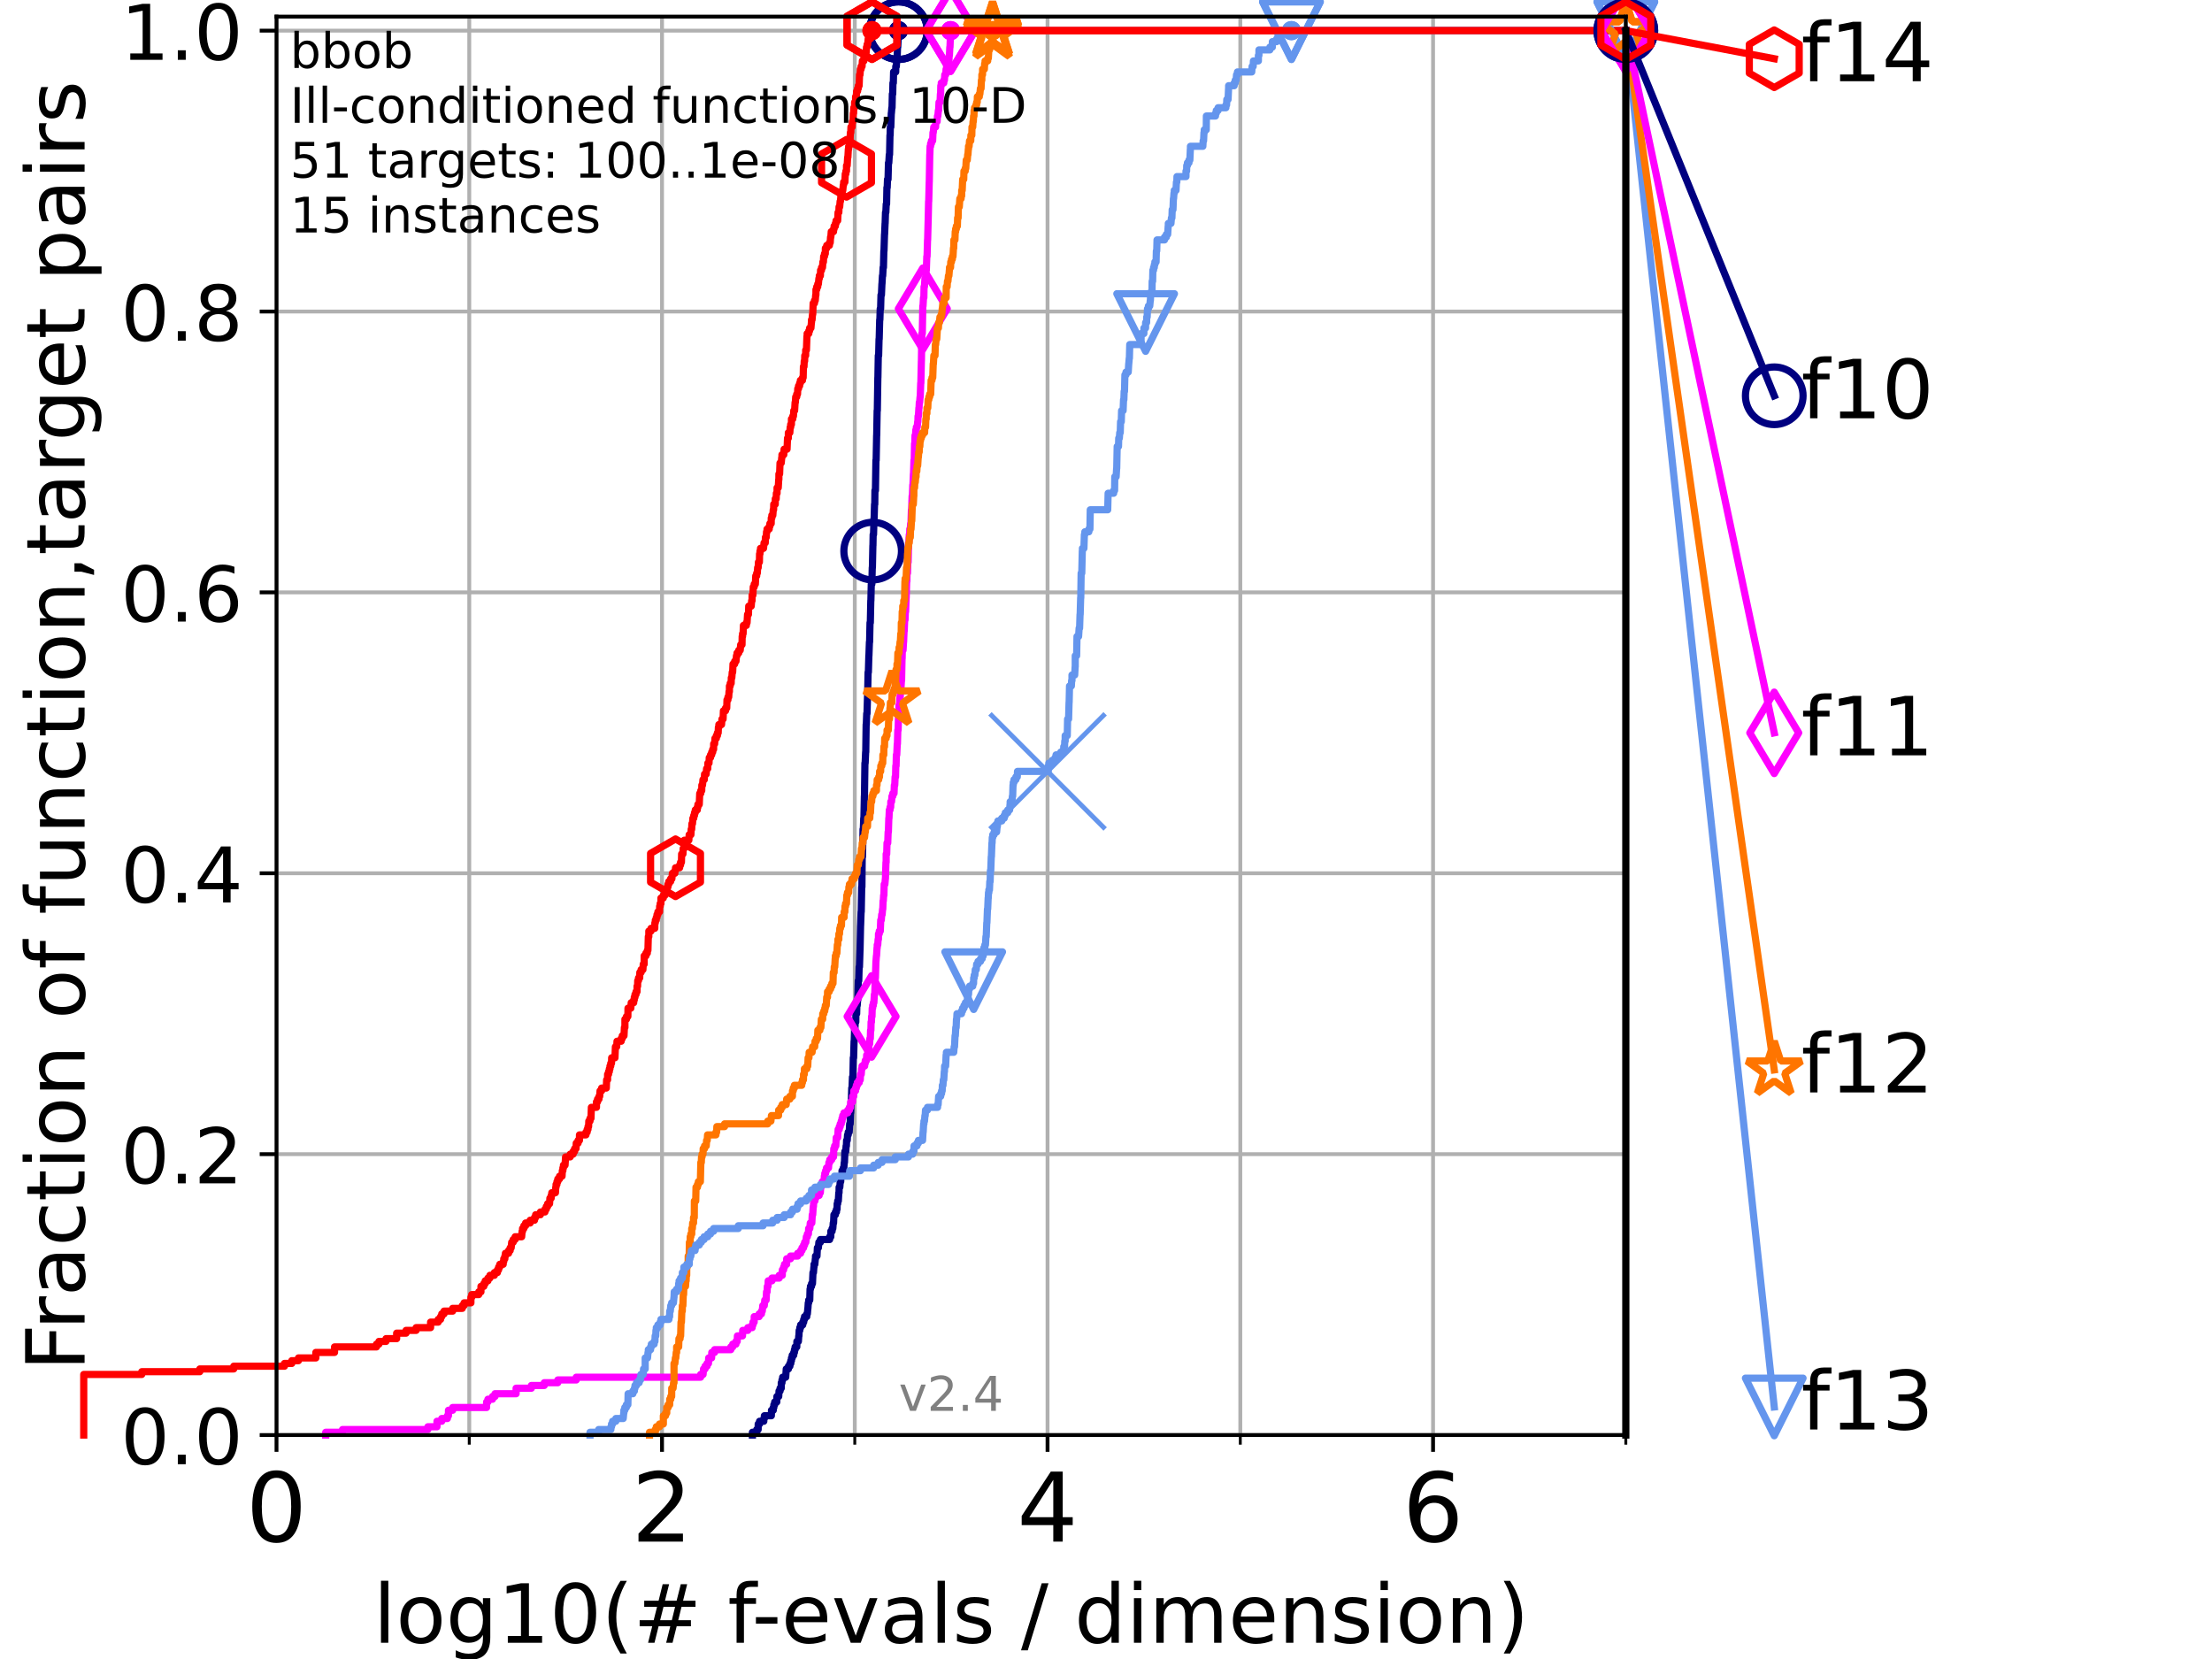 <?xml version="1.0" encoding="utf-8" standalone="no"?>
<!DOCTYPE svg PUBLIC "-//W3C//DTD SVG 1.1//EN"
  "http://www.w3.org/Graphics/SVG/1.1/DTD/svg11.dtd">
<!-- Created with matplotlib (https://matplotlib.org/) -->
<svg height="345.6pt" version="1.1" viewBox="0 0 460.8 345.6" width="460.8pt" xmlns="http://www.w3.org/2000/svg" xmlns:xlink="http://www.w3.org/1999/xlink">
 <defs>
  <style type="text/css">*{stroke-linecap:butt;stroke-linejoin:round;}</style>
 </defs>
 <g id="figure_1">
  <g id="patch_1">
   <path d="M 0 345.6 
L 460.8 345.6 
L 460.8 0 
L 0 0 
z
" style="fill:#ffffff;"/>
  </g>
  <g id="axes_1">
   <g id="patch_2">
    <path d="M 57.6 298.944 
L 338.688 298.944 
L 338.688 3.456 
L 57.6 3.456 
z
" style="fill:#ffffff;"/>
   </g>
   <g id="matplotlib.axis_1">
    <g id="xtick_1">
     <g id="line2d_1">
      <path clip-path="url(#pb1fd166720)" d="M 57.6 298.944 
L 57.6 3.456 
" style="fill:none;stroke:#b0b0b0;stroke-linecap:square;stroke-width:0.8;"/>
     </g>
     <g id="line2d_2">
      <defs>
       <path d="M 0 0 
L 0 3.5 
" id="mfd59c6da4d" style="stroke:#000000;stroke-width:0.8;"/>
      </defs>
      <g>
       <use style="stroke:#000000;stroke-width:0.8;" x="57.6" xlink:href="#mfd59c6da4d" y="298.944"/>
      </g>
     </g>
     <g id="text_1">
      <!-- 0 -->
      <g transform="translate(51.237 321.141)scale(0.2 -0.2)">
       <defs>
        <path d="M 31.781 66.406 
Q 24.172 66.406 20.328 58.906 
Q 16.5 51.422 16.5 36.375 
Q 16.5 21.391 20.328 13.891 
Q 24.172 6.391 31.781 6.391 
Q 39.453 6.391 43.281 13.891 
Q 47.125 21.391 47.125 36.375 
Q 47.125 51.422 43.281 58.906 
Q 39.453 66.406 31.781 66.406 
z
M 31.781 74.219 
Q 44.047 74.219 50.516 64.516 
Q 56.984 54.828 56.984 36.375 
Q 56.984 17.969 50.516 8.266 
Q 44.047 -1.422 31.781 -1.422 
Q 19.531 -1.422 13.062 8.266 
Q 6.594 17.969 6.594 36.375 
Q 6.594 54.828 13.062 64.516 
Q 19.531 74.219 31.781 74.219 
z
" id="DejaVuSans-48"/>
       </defs>
       <use xlink:href="#DejaVuSans-48"/>
      </g>
     </g>
    </g>
    <g id="xtick_2">
     <g id="line2d_3">
      <path clip-path="url(#pb1fd166720)" d="M 137.911 298.944 
L 137.911 3.456 
" style="fill:none;stroke:#b0b0b0;stroke-linecap:square;stroke-width:0.8;"/>
     </g>
     <g id="line2d_4">
      <g>
       <use style="stroke:#000000;stroke-width:0.8;" x="137.911" xlink:href="#mfd59c6da4d" y="298.944"/>
      </g>
     </g>
     <g id="text_2">
      <!-- 2 -->
      <g transform="translate(131.548 321.141)scale(0.2 -0.2)">
       <defs>
        <path d="M 19.188 8.297 
L 53.609 8.297 
L 53.609 0 
L 7.328 0 
L 7.328 8.297 
Q 12.938 14.109 22.625 23.891 
Q 32.328 33.688 34.812 36.531 
Q 39.547 41.844 41.422 45.531 
Q 43.312 49.219 43.312 52.781 
Q 43.312 58.594 39.234 62.25 
Q 35.156 65.922 28.609 65.922 
Q 23.969 65.922 18.812 64.312 
Q 13.672 62.703 7.812 59.422 
L 7.812 69.391 
Q 13.766 71.781 18.938 73 
Q 24.125 74.219 28.422 74.219 
Q 39.75 74.219 46.484 68.547 
Q 53.219 62.891 53.219 53.422 
Q 53.219 48.922 51.531 44.891 
Q 49.859 40.875 45.406 35.406 
Q 44.188 33.984 37.641 27.219 
Q 31.109 20.453 19.188 8.297 
z
" id="DejaVuSans-50"/>
       </defs>
       <use xlink:href="#DejaVuSans-50"/>
      </g>
     </g>
    </g>
    <g id="xtick_3">
     <g id="line2d_5">
      <path clip-path="url(#pb1fd166720)" d="M 218.222 298.944 
L 218.222 3.456 
" style="fill:none;stroke:#b0b0b0;stroke-linecap:square;stroke-width:0.8;"/>
     </g>
     <g id="line2d_6">
      <g>
       <use style="stroke:#000000;stroke-width:0.8;" x="218.222" xlink:href="#mfd59c6da4d" y="298.944"/>
      </g>
     </g>
     <g id="text_3">
      <!-- 4 -->
      <g transform="translate(211.859 321.141)scale(0.2 -0.2)">
       <defs>
        <path d="M 37.797 64.312 
L 12.891 25.391 
L 37.797 25.391 
z
M 35.203 72.906 
L 47.609 72.906 
L 47.609 25.391 
L 58.016 25.391 
L 58.016 17.188 
L 47.609 17.188 
L 47.609 0 
L 37.797 0 
L 37.797 17.188 
L 4.891 17.188 
L 4.891 26.703 
z
" id="DejaVuSans-52"/>
       </defs>
       <use xlink:href="#DejaVuSans-52"/>
      </g>
     </g>
    </g>
    <g id="xtick_4">
     <g id="line2d_7">
      <path clip-path="url(#pb1fd166720)" d="M 298.533 298.944 
L 298.533 3.456 
" style="fill:none;stroke:#b0b0b0;stroke-linecap:square;stroke-width:0.8;"/>
     </g>
     <g id="line2d_8">
      <g>
       <use style="stroke:#000000;stroke-width:0.8;" x="298.533" xlink:href="#mfd59c6da4d" y="298.944"/>
      </g>
     </g>
     <g id="text_4">
      <!-- 6 -->
      <g transform="translate(292.17 321.141)scale(0.2 -0.2)">
       <defs>
        <path d="M 33.016 40.375 
Q 26.375 40.375 22.484 35.828 
Q 18.609 31.297 18.609 23.391 
Q 18.609 15.531 22.484 10.953 
Q 26.375 6.391 33.016 6.391 
Q 39.656 6.391 43.531 10.953 
Q 47.406 15.531 47.406 23.391 
Q 47.406 31.297 43.531 35.828 
Q 39.656 40.375 33.016 40.375 
z
M 52.594 71.297 
L 52.594 62.312 
Q 48.875 64.062 45.094 64.984 
Q 41.312 65.922 37.594 65.922 
Q 27.828 65.922 22.672 59.328 
Q 17.531 52.734 16.797 39.406 
Q 19.672 43.656 24.016 45.922 
Q 28.375 48.188 33.594 48.188 
Q 44.578 48.188 50.953 41.516 
Q 57.328 34.859 57.328 23.391 
Q 57.328 12.156 50.688 5.359 
Q 44.047 -1.422 33.016 -1.422 
Q 20.359 -1.422 13.672 8.266 
Q 6.984 17.969 6.984 36.375 
Q 6.984 53.656 15.188 63.938 
Q 23.391 74.219 37.203 74.219 
Q 40.922 74.219 44.703 73.484 
Q 48.484 72.75 52.594 71.297 
z
" id="DejaVuSans-54"/>
       </defs>
       <use xlink:href="#DejaVuSans-54"/>
      </g>
     </g>
    </g>
    <g id="xtick_5">
     <g id="line2d_9">
      <path clip-path="url(#pb1fd166720)" d="M 97.755 298.944 
L 97.755 3.456 
" style="fill:none;stroke:#b0b0b0;stroke-linecap:square;stroke-width:0.8;"/>
     </g>
     <g id="line2d_10">
      <defs>
       <path d="M 0 0 
L 0 2 
" id="m79c02ed614" style="stroke:#000000;stroke-width:0.6;"/>
      </defs>
      <g>
       <use style="stroke:#000000;stroke-width:0.6;" x="97.755" xlink:href="#m79c02ed614" y="298.944"/>
      </g>
     </g>
    </g>
    <g id="xtick_6">
     <g id="line2d_11">
      <path clip-path="url(#pb1fd166720)" d="M 178.066 298.944 
L 178.066 3.456 
" style="fill:none;stroke:#b0b0b0;stroke-linecap:square;stroke-width:0.8;"/>
     </g>
     <g id="line2d_12">
      <g>
       <use style="stroke:#000000;stroke-width:0.6;" x="178.066" xlink:href="#m79c02ed614" y="298.944"/>
      </g>
     </g>
    </g>
    <g id="xtick_7">
     <g id="line2d_13">
      <path clip-path="url(#pb1fd166720)" d="M 258.377 298.944 
L 258.377 3.456 
" style="fill:none;stroke:#b0b0b0;stroke-linecap:square;stroke-width:0.8;"/>
     </g>
     <g id="line2d_14">
      <g>
       <use style="stroke:#000000;stroke-width:0.6;" x="258.377" xlink:href="#m79c02ed614" y="298.944"/>
      </g>
     </g>
    </g>
    <g id="xtick_8">
     <g id="line2d_15">
      <path clip-path="url(#pb1fd166720)" d="M 338.688 298.944 
L 338.688 3.456 
" style="fill:none;stroke:#b0b0b0;stroke-linecap:square;stroke-width:0.8;"/>
     </g>
     <g id="line2d_16">
      <g>
       <use style="stroke:#000000;stroke-width:0.6;" x="338.688" xlink:href="#m79c02ed614" y="298.944"/>
      </g>
     </g>
    </g>
    <g id="text_5">
     <!-- log10(# f-evals / dimension) -->
     <g transform="translate(77.764 342.218)scale(0.17 -0.17)">
      <defs>
       <path d="M 9.422 75.984 
L 18.406 75.984 
L 18.406 0 
L 9.422 0 
z
" id="DejaVuSans-108"/>
       <path d="M 30.609 48.391 
Q 23.391 48.391 19.188 42.75 
Q 14.984 37.109 14.984 27.297 
Q 14.984 17.484 19.156 11.844 
Q 23.344 6.203 30.609 6.203 
Q 37.797 6.203 41.984 11.859 
Q 46.188 17.531 46.188 27.297 
Q 46.188 37.016 41.984 42.703 
Q 37.797 48.391 30.609 48.391 
z
M 30.609 56 
Q 42.328 56 49.016 48.375 
Q 55.719 40.766 55.719 27.297 
Q 55.719 13.875 49.016 6.219 
Q 42.328 -1.422 30.609 -1.422 
Q 18.844 -1.422 12.172 6.219 
Q 5.516 13.875 5.516 27.297 
Q 5.516 40.766 12.172 48.375 
Q 18.844 56 30.609 56 
z
" id="DejaVuSans-111"/>
       <path d="M 45.406 27.984 
Q 45.406 37.75 41.375 43.109 
Q 37.359 48.484 30.078 48.484 
Q 22.859 48.484 18.828 43.109 
Q 14.797 37.75 14.797 27.984 
Q 14.797 18.266 18.828 12.891 
Q 22.859 7.516 30.078 7.516 
Q 37.359 7.516 41.375 12.891 
Q 45.406 18.266 45.406 27.984 
z
M 54.391 6.781 
Q 54.391 -7.172 48.188 -13.984 
Q 42 -20.797 29.203 -20.797 
Q 24.469 -20.797 20.266 -20.094 
Q 16.062 -19.391 12.109 -17.922 
L 12.109 -9.188 
Q 16.062 -11.328 19.922 -12.344 
Q 23.781 -13.375 27.781 -13.375 
Q 36.625 -13.375 41.016 -8.766 
Q 45.406 -4.156 45.406 5.172 
L 45.406 9.625 
Q 42.625 4.781 38.281 2.391 
Q 33.938 0 27.875 0 
Q 17.828 0 11.672 7.656 
Q 5.516 15.328 5.516 27.984 
Q 5.516 40.672 11.672 48.328 
Q 17.828 56 27.875 56 
Q 33.938 56 38.281 53.609 
Q 42.625 51.219 45.406 46.391 
L 45.406 54.688 
L 54.391 54.688 
z
" id="DejaVuSans-103"/>
       <path d="M 12.406 8.297 
L 28.516 8.297 
L 28.516 63.922 
L 10.984 60.406 
L 10.984 69.391 
L 28.422 72.906 
L 38.281 72.906 
L 38.281 8.297 
L 54.391 8.297 
L 54.391 0 
L 12.406 0 
z
" id="DejaVuSans-49"/>
       <path d="M 31 75.875 
Q 24.469 64.656 21.281 53.656 
Q 18.109 42.672 18.109 31.391 
Q 18.109 20.125 21.312 9.062 
Q 24.516 -2 31 -13.188 
L 23.188 -13.188 
Q 15.875 -1.703 12.234 9.375 
Q 8.594 20.453 8.594 31.391 
Q 8.594 42.281 12.203 53.312 
Q 15.828 64.359 23.188 75.875 
z
" id="DejaVuSans-40"/>
       <path d="M 51.125 44 
L 36.922 44 
L 32.812 27.688 
L 47.125 27.688 
z
M 43.797 71.781 
L 38.719 51.516 
L 52.984 51.516 
L 58.109 71.781 
L 65.922 71.781 
L 60.891 51.516 
L 76.125 51.516 
L 76.125 44 
L 58.984 44 
L 54.984 27.688 
L 70.516 27.688 
L 70.516 20.219 
L 53.078 20.219 
L 48 0 
L 40.188 0 
L 45.219 20.219 
L 30.906 20.219 
L 25.875 0 
L 18.016 0 
L 23.094 20.219 
L 7.719 20.219 
L 7.719 27.688 
L 24.906 27.688 
L 29 44 
L 13.281 44 
L 13.281 51.516 
L 30.906 51.516 
L 35.891 71.781 
z
" id="DejaVuSans-35"/>
       <path id="DejaVuSans-32"/>
       <path d="M 37.109 75.984 
L 37.109 68.5 
L 28.516 68.5 
Q 23.688 68.5 21.797 66.547 
Q 19.922 64.594 19.922 59.516 
L 19.922 54.688 
L 34.719 54.688 
L 34.719 47.703 
L 19.922 47.703 
L 19.922 0 
L 10.891 0 
L 10.891 47.703 
L 2.297 47.703 
L 2.297 54.688 
L 10.891 54.688 
L 10.891 58.5 
Q 10.891 67.625 15.141 71.797 
Q 19.391 75.984 28.609 75.984 
z
" id="DejaVuSans-102"/>
       <path d="M 4.891 31.391 
L 31.203 31.391 
L 31.203 23.391 
L 4.891 23.391 
z
" id="DejaVuSans-45"/>
       <path d="M 56.203 29.594 
L 56.203 25.203 
L 14.891 25.203 
Q 15.484 15.922 20.484 11.062 
Q 25.484 6.203 34.422 6.203 
Q 39.594 6.203 44.453 7.469 
Q 49.312 8.734 54.109 11.281 
L 54.109 2.781 
Q 49.266 0.734 44.188 -0.344 
Q 39.109 -1.422 33.891 -1.422 
Q 20.797 -1.422 13.156 6.188 
Q 5.516 13.812 5.516 26.812 
Q 5.516 40.234 12.766 48.109 
Q 20.016 56 32.328 56 
Q 43.359 56 49.781 48.891 
Q 56.203 41.797 56.203 29.594 
z
M 47.219 32.234 
Q 47.125 39.594 43.094 43.984 
Q 39.062 48.391 32.422 48.391 
Q 24.906 48.391 20.391 44.141 
Q 15.875 39.891 15.188 32.172 
z
" id="DejaVuSans-101"/>
       <path d="M 2.984 54.688 
L 12.5 54.688 
L 29.594 8.797 
L 46.688 54.688 
L 56.203 54.688 
L 35.688 0 
L 23.484 0 
z
" id="DejaVuSans-118"/>
       <path d="M 34.281 27.484 
Q 23.391 27.484 19.188 25 
Q 14.984 22.516 14.984 16.5 
Q 14.984 11.719 18.141 8.906 
Q 21.297 6.109 26.703 6.109 
Q 34.188 6.109 38.703 11.406 
Q 43.219 16.703 43.219 25.484 
L 43.219 27.484 
z
M 52.203 31.203 
L 52.203 0 
L 43.219 0 
L 43.219 8.297 
Q 40.141 3.328 35.547 0.953 
Q 30.953 -1.422 24.312 -1.422 
Q 15.922 -1.422 10.953 3.297 
Q 6 8.016 6 15.922 
Q 6 25.141 12.172 29.828 
Q 18.359 34.516 30.609 34.516 
L 43.219 34.516 
L 43.219 35.406 
Q 43.219 41.609 39.141 45 
Q 35.062 48.391 27.688 48.391 
Q 23 48.391 18.547 47.266 
Q 14.109 46.141 10.016 43.891 
L 10.016 52.203 
Q 14.938 54.109 19.578 55.047 
Q 24.219 56 28.609 56 
Q 40.484 56 46.344 49.844 
Q 52.203 43.703 52.203 31.203 
z
" id="DejaVuSans-97"/>
       <path d="M 44.281 53.078 
L 44.281 44.578 
Q 40.484 46.531 36.375 47.5 
Q 32.281 48.484 27.875 48.484 
Q 21.188 48.484 17.844 46.438 
Q 14.5 44.391 14.5 40.281 
Q 14.5 37.156 16.891 35.375 
Q 19.281 33.594 26.516 31.984 
L 29.594 31.297 
Q 39.156 29.25 43.188 25.516 
Q 47.219 21.781 47.219 15.094 
Q 47.219 7.469 41.188 3.016 
Q 35.156 -1.422 24.609 -1.422 
Q 20.219 -1.422 15.453 -0.562 
Q 10.688 0.297 5.422 2 
L 5.422 11.281 
Q 10.406 8.688 15.234 7.391 
Q 20.062 6.109 24.812 6.109 
Q 31.156 6.109 34.562 8.281 
Q 37.984 10.453 37.984 14.406 
Q 37.984 18.062 35.516 20.016 
Q 33.062 21.969 24.703 23.781 
L 21.578 24.516 
Q 13.234 26.266 9.516 29.906 
Q 5.812 33.547 5.812 39.891 
Q 5.812 47.609 11.281 51.797 
Q 16.75 56 26.812 56 
Q 31.781 56 36.172 55.266 
Q 40.578 54.547 44.281 53.078 
z
" id="DejaVuSans-115"/>
       <path d="M 25.391 72.906 
L 33.688 72.906 
L 8.297 -9.281 
L 0 -9.281 
z
" id="DejaVuSans-47"/>
       <path d="M 45.406 46.391 
L 45.406 75.984 
L 54.391 75.984 
L 54.391 0 
L 45.406 0 
L 45.406 8.203 
Q 42.578 3.328 38.25 0.953 
Q 33.938 -1.422 27.875 -1.422 
Q 17.969 -1.422 11.734 6.484 
Q 5.516 14.406 5.516 27.297 
Q 5.516 40.188 11.734 48.094 
Q 17.969 56 27.875 56 
Q 33.938 56 38.25 53.625 
Q 42.578 51.266 45.406 46.391 
z
M 14.797 27.297 
Q 14.797 17.391 18.875 11.75 
Q 22.953 6.109 30.078 6.109 
Q 37.203 6.109 41.297 11.75 
Q 45.406 17.391 45.406 27.297 
Q 45.406 37.203 41.297 42.844 
Q 37.203 48.484 30.078 48.484 
Q 22.953 48.484 18.875 42.844 
Q 14.797 37.203 14.797 27.297 
z
" id="DejaVuSans-100"/>
       <path d="M 9.422 54.688 
L 18.406 54.688 
L 18.406 0 
L 9.422 0 
z
M 9.422 75.984 
L 18.406 75.984 
L 18.406 64.594 
L 9.422 64.594 
z
" id="DejaVuSans-105"/>
       <path d="M 52 44.188 
Q 55.375 50.25 60.062 53.125 
Q 64.75 56 71.094 56 
Q 79.641 56 84.281 50.016 
Q 88.922 44.047 88.922 33.016 
L 88.922 0 
L 79.891 0 
L 79.891 32.719 
Q 79.891 40.578 77.094 44.375 
Q 74.312 48.188 68.609 48.188 
Q 61.625 48.188 57.562 43.547 
Q 53.516 38.922 53.516 30.906 
L 53.516 0 
L 44.484 0 
L 44.484 32.719 
Q 44.484 40.625 41.703 44.406 
Q 38.922 48.188 33.109 48.188 
Q 26.219 48.188 22.156 43.531 
Q 18.109 38.875 18.109 30.906 
L 18.109 0 
L 9.078 0 
L 9.078 54.688 
L 18.109 54.688 
L 18.109 46.188 
Q 21.188 51.219 25.484 53.609 
Q 29.781 56 35.688 56 
Q 41.656 56 45.828 52.969 
Q 50 49.953 52 44.188 
z
" id="DejaVuSans-109"/>
       <path d="M 54.891 33.016 
L 54.891 0 
L 45.906 0 
L 45.906 32.719 
Q 45.906 40.484 42.875 44.328 
Q 39.844 48.188 33.797 48.188 
Q 26.516 48.188 22.312 43.547 
Q 18.109 38.922 18.109 30.906 
L 18.109 0 
L 9.078 0 
L 9.078 54.688 
L 18.109 54.688 
L 18.109 46.188 
Q 21.344 51.125 25.703 53.562 
Q 30.078 56 35.797 56 
Q 45.219 56 50.047 50.172 
Q 54.891 44.344 54.891 33.016 
z
" id="DejaVuSans-110"/>
       <path d="M 8.016 75.875 
L 15.828 75.875 
Q 23.141 64.359 26.781 53.312 
Q 30.422 42.281 30.422 31.391 
Q 30.422 20.453 26.781 9.375 
Q 23.141 -1.703 15.828 -13.188 
L 8.016 -13.188 
Q 14.5 -2 17.703 9.062 
Q 20.906 20.125 20.906 31.391 
Q 20.906 42.672 17.703 53.656 
Q 14.5 64.656 8.016 75.875 
z
" id="DejaVuSans-41"/>
      </defs>
      <use xlink:href="#DejaVuSans-108"/>
      <use x="27.783" xlink:href="#DejaVuSans-111"/>
      <use x="88.965" xlink:href="#DejaVuSans-103"/>
      <use x="152.441" xlink:href="#DejaVuSans-49"/>
      <use x="216.064" xlink:href="#DejaVuSans-48"/>
      <use x="279.688" xlink:href="#DejaVuSans-40"/>
      <use x="318.701" xlink:href="#DejaVuSans-35"/>
      <use x="402.49" xlink:href="#DejaVuSans-32"/>
      <use x="434.277" xlink:href="#DejaVuSans-102"/>
      <use x="463.982" xlink:href="#DejaVuSans-45"/>
      <use x="500.066" xlink:href="#DejaVuSans-101"/>
      <use x="561.59" xlink:href="#DejaVuSans-118"/>
      <use x="620.77" xlink:href="#DejaVuSans-97"/>
      <use x="682.049" xlink:href="#DejaVuSans-108"/>
      <use x="709.832" xlink:href="#DejaVuSans-115"/>
      <use x="761.932" xlink:href="#DejaVuSans-32"/>
      <use x="793.719" xlink:href="#DejaVuSans-47"/>
      <use x="827.41" xlink:href="#DejaVuSans-32"/>
      <use x="859.197" xlink:href="#DejaVuSans-100"/>
      <use x="922.674" xlink:href="#DejaVuSans-105"/>
      <use x="950.457" xlink:href="#DejaVuSans-109"/>
      <use x="1047.869" xlink:href="#DejaVuSans-101"/>
      <use x="1109.393" xlink:href="#DejaVuSans-110"/>
      <use x="1172.771" xlink:href="#DejaVuSans-115"/>
      <use x="1224.871" xlink:href="#DejaVuSans-105"/>
      <use x="1252.654" xlink:href="#DejaVuSans-111"/>
      <use x="1313.836" xlink:href="#DejaVuSans-110"/>
      <use x="1377.215" xlink:href="#DejaVuSans-41"/>
     </g>
    </g>
   </g>
   <g id="matplotlib.axis_2">
    <g id="ytick_1">
     <g id="line2d_17">
      <path clip-path="url(#pb1fd166720)" d="M 57.6 298.944 
L 338.688 298.944 
" style="fill:none;stroke:#b0b0b0;stroke-linecap:square;stroke-width:0.8;"/>
     </g>
     <g id="line2d_18">
      <defs>
       <path d="M 0 0 
L -3.5 0 
" id="m54c3033bd3" style="stroke:#000000;stroke-width:0.8;"/>
      </defs>
      <g>
       <use style="stroke:#000000;stroke-width:0.8;" x="57.6" xlink:href="#m54c3033bd3" y="298.944"/>
      </g>
     </g>
     <g id="text_6">
      <!-- 0.0 -->
      <g transform="translate(25.155 305.023)scale(0.16 -0.16)">
       <defs>
        <path d="M 10.688 12.406 
L 21 12.406 
L 21 0 
L 10.688 0 
z
" id="DejaVuSans-46"/>
       </defs>
       <use xlink:href="#DejaVuSans-48"/>
       <use x="63.623" xlink:href="#DejaVuSans-46"/>
       <use x="95.41" xlink:href="#DejaVuSans-48"/>
      </g>
     </g>
    </g>
    <g id="ytick_2">
     <g id="line2d_19">
      <path clip-path="url(#pb1fd166720)" d="M 57.6 240.432 
L 338.688 240.432 
" style="fill:none;stroke:#b0b0b0;stroke-linecap:square;stroke-width:0.8;"/>
     </g>
     <g id="line2d_20">
      <g>
       <use style="stroke:#000000;stroke-width:0.8;" x="57.6" xlink:href="#m54c3033bd3" y="240.432"/>
      </g>
     </g>
     <g id="text_7">
      <!-- 0.2 -->
      <g transform="translate(25.155 246.51)scale(0.16 -0.16)">
       <use xlink:href="#DejaVuSans-48"/>
       <use x="63.623" xlink:href="#DejaVuSans-46"/>
       <use x="95.41" xlink:href="#DejaVuSans-50"/>
      </g>
     </g>
    </g>
    <g id="ytick_3">
     <g id="line2d_21">
      <path clip-path="url(#pb1fd166720)" d="M 57.6 181.919 
L 338.688 181.919 
" style="fill:none;stroke:#b0b0b0;stroke-linecap:square;stroke-width:0.8;"/>
     </g>
     <g id="line2d_22">
      <g>
       <use style="stroke:#000000;stroke-width:0.8;" x="57.6" xlink:href="#m54c3033bd3" y="181.919"/>
      </g>
     </g>
     <g id="text_8">
      <!-- 0.4 -->
      <g transform="translate(25.155 187.998)scale(0.16 -0.16)">
       <use xlink:href="#DejaVuSans-48"/>
       <use x="63.623" xlink:href="#DejaVuSans-46"/>
       <use x="95.41" xlink:href="#DejaVuSans-52"/>
      </g>
     </g>
    </g>
    <g id="ytick_4">
     <g id="line2d_23">
      <path clip-path="url(#pb1fd166720)" d="M 57.6 123.407 
L 338.688 123.407 
" style="fill:none;stroke:#b0b0b0;stroke-linecap:square;stroke-width:0.8;"/>
     </g>
     <g id="line2d_24">
      <g>
       <use style="stroke:#000000;stroke-width:0.8;" x="57.6" xlink:href="#m54c3033bd3" y="123.407"/>
      </g>
     </g>
     <g id="text_9">
      <!-- 0.6 -->
      <g transform="translate(25.155 129.485)scale(0.16 -0.16)">
       <use xlink:href="#DejaVuSans-48"/>
       <use x="63.623" xlink:href="#DejaVuSans-46"/>
       <use x="95.41" xlink:href="#DejaVuSans-54"/>
      </g>
     </g>
    </g>
    <g id="ytick_5">
     <g id="line2d_25">
      <path clip-path="url(#pb1fd166720)" d="M 57.6 64.894 
L 338.688 64.894 
" style="fill:none;stroke:#b0b0b0;stroke-linecap:square;stroke-width:0.8;"/>
     </g>
     <g id="line2d_26">
      <g>
       <use style="stroke:#000000;stroke-width:0.8;" x="57.6" xlink:href="#m54c3033bd3" y="64.894"/>
      </g>
     </g>
     <g id="text_10">
      <!-- 0.8 -->
      <g transform="translate(25.155 70.973)scale(0.16 -0.16)">
       <defs>
        <path d="M 31.781 34.625 
Q 24.75 34.625 20.719 30.859 
Q 16.703 27.094 16.703 20.516 
Q 16.703 13.922 20.719 10.156 
Q 24.75 6.391 31.781 6.391 
Q 38.812 6.391 42.859 10.172 
Q 46.922 13.969 46.922 20.516 
Q 46.922 27.094 42.891 30.859 
Q 38.875 34.625 31.781 34.625 
z
M 21.922 38.812 
Q 15.578 40.375 12.031 44.719 
Q 8.5 49.078 8.5 55.328 
Q 8.5 64.062 14.719 69.141 
Q 20.953 74.219 31.781 74.219 
Q 42.672 74.219 48.875 69.141 
Q 55.078 64.062 55.078 55.328 
Q 55.078 49.078 51.531 44.719 
Q 48 40.375 41.703 38.812 
Q 48.828 37.156 52.797 32.312 
Q 56.781 27.484 56.781 20.516 
Q 56.781 9.906 50.312 4.234 
Q 43.844 -1.422 31.781 -1.422 
Q 19.734 -1.422 13.25 4.234 
Q 6.781 9.906 6.781 20.516 
Q 6.781 27.484 10.781 32.312 
Q 14.797 37.156 21.922 38.812 
z
M 18.312 54.391 
Q 18.312 48.734 21.844 45.562 
Q 25.391 42.391 31.781 42.391 
Q 38.141 42.391 41.719 45.562 
Q 45.312 48.734 45.312 54.391 
Q 45.312 60.062 41.719 63.234 
Q 38.141 66.406 31.781 66.406 
Q 25.391 66.406 21.844 63.234 
Q 18.312 60.062 18.312 54.391 
z
" id="DejaVuSans-56"/>
       </defs>
       <use xlink:href="#DejaVuSans-48"/>
       <use x="63.623" xlink:href="#DejaVuSans-46"/>
       <use x="95.41" xlink:href="#DejaVuSans-56"/>
      </g>
     </g>
    </g>
    <g id="ytick_6">
     <g id="line2d_27">
      <path clip-path="url(#pb1fd166720)" d="M 57.6 6.382 
L 338.688 6.382 
" style="fill:none;stroke:#b0b0b0;stroke-linecap:square;stroke-width:0.8;"/>
     </g>
     <g id="line2d_28">
      <g>
       <use style="stroke:#000000;stroke-width:0.8;" x="57.6" xlink:href="#m54c3033bd3" y="6.382"/>
      </g>
     </g>
     <g id="text_11">
      <!-- 1.0 -->
      <g transform="translate(25.155 12.46)scale(0.16 -0.16)">
       <use xlink:href="#DejaVuSans-49"/>
       <use x="63.623" xlink:href="#DejaVuSans-46"/>
       <use x="95.41" xlink:href="#DejaVuSans-48"/>
      </g>
     </g>
    </g>
    <g id="text_12">
     <!-- Fraction of function,target pairs -->
     <g transform="translate(17.62 285.585)rotate(-90)scale(0.17 -0.17)">
      <defs>
       <path d="M 9.812 72.906 
L 51.703 72.906 
L 51.703 64.594 
L 19.672 64.594 
L 19.672 43.109 
L 48.578 43.109 
L 48.578 34.812 
L 19.672 34.812 
L 19.672 0 
L 9.812 0 
z
" id="DejaVuSans-70"/>
       <path d="M 41.109 46.297 
Q 39.594 47.172 37.812 47.578 
Q 36.031 48 33.891 48 
Q 26.266 48 22.188 43.047 
Q 18.109 38.094 18.109 28.812 
L 18.109 0 
L 9.078 0 
L 9.078 54.688 
L 18.109 54.688 
L 18.109 46.188 
Q 20.953 51.172 25.484 53.578 
Q 30.031 56 36.531 56 
Q 37.453 56 38.578 55.875 
Q 39.703 55.766 41.062 55.516 
z
" id="DejaVuSans-114"/>
       <path d="M 48.781 52.594 
L 48.781 44.188 
Q 44.969 46.297 41.141 47.344 
Q 37.312 48.391 33.406 48.391 
Q 24.656 48.391 19.812 42.844 
Q 14.984 37.312 14.984 27.297 
Q 14.984 17.281 19.812 11.734 
Q 24.656 6.203 33.406 6.203 
Q 37.312 6.203 41.141 7.25 
Q 44.969 8.297 48.781 10.406 
L 48.781 2.094 
Q 45.016 0.344 40.984 -0.531 
Q 36.969 -1.422 32.422 -1.422 
Q 20.062 -1.422 12.781 6.344 
Q 5.516 14.109 5.516 27.297 
Q 5.516 40.672 12.859 48.328 
Q 20.219 56 33.016 56 
Q 37.156 56 41.109 55.141 
Q 45.062 54.297 48.781 52.594 
z
" id="DejaVuSans-99"/>
       <path d="M 18.312 70.219 
L 18.312 54.688 
L 36.812 54.688 
L 36.812 47.703 
L 18.312 47.703 
L 18.312 18.016 
Q 18.312 11.328 20.141 9.422 
Q 21.969 7.516 27.594 7.516 
L 36.812 7.516 
L 36.812 0 
L 27.594 0 
Q 17.188 0 13.234 3.875 
Q 9.281 7.766 9.281 18.016 
L 9.281 47.703 
L 2.688 47.703 
L 2.688 54.688 
L 9.281 54.688 
L 9.281 70.219 
z
" id="DejaVuSans-116"/>
       <path d="M 8.5 21.578 
L 8.5 54.688 
L 17.484 54.688 
L 17.484 21.922 
Q 17.484 14.156 20.5 10.266 
Q 23.531 6.391 29.594 6.391 
Q 36.859 6.391 41.078 11.031 
Q 45.312 15.672 45.312 23.688 
L 45.312 54.688 
L 54.297 54.688 
L 54.297 0 
L 45.312 0 
L 45.312 8.406 
Q 42.047 3.422 37.719 1 
Q 33.406 -1.422 27.688 -1.422 
Q 18.266 -1.422 13.375 4.438 
Q 8.5 10.297 8.5 21.578 
z
M 31.109 56 
z
" id="DejaVuSans-117"/>
       <path d="M 11.719 12.406 
L 22.016 12.406 
L 22.016 4 
L 14.016 -11.625 
L 7.719 -11.625 
L 11.719 4 
z
" id="DejaVuSans-44"/>
       <path d="M 18.109 8.203 
L 18.109 -20.797 
L 9.078 -20.797 
L 9.078 54.688 
L 18.109 54.688 
L 18.109 46.391 
Q 20.953 51.266 25.266 53.625 
Q 29.594 56 35.594 56 
Q 45.562 56 51.781 48.094 
Q 58.016 40.188 58.016 27.297 
Q 58.016 14.406 51.781 6.484 
Q 45.562 -1.422 35.594 -1.422 
Q 29.594 -1.422 25.266 0.953 
Q 20.953 3.328 18.109 8.203 
z
M 48.688 27.297 
Q 48.688 37.203 44.609 42.844 
Q 40.531 48.484 33.406 48.484 
Q 26.266 48.484 22.188 42.844 
Q 18.109 37.203 18.109 27.297 
Q 18.109 17.391 22.188 11.75 
Q 26.266 6.109 33.406 6.109 
Q 40.531 6.109 44.609 11.75 
Q 48.688 17.391 48.688 27.297 
z
" id="DejaVuSans-112"/>
      </defs>
      <use xlink:href="#DejaVuSans-70"/>
      <use x="50.27" xlink:href="#DejaVuSans-114"/>
      <use x="91.383" xlink:href="#DejaVuSans-97"/>
      <use x="152.662" xlink:href="#DejaVuSans-99"/>
      <use x="207.643" xlink:href="#DejaVuSans-116"/>
      <use x="246.852" xlink:href="#DejaVuSans-105"/>
      <use x="274.635" xlink:href="#DejaVuSans-111"/>
      <use x="335.816" xlink:href="#DejaVuSans-110"/>
      <use x="399.195" xlink:href="#DejaVuSans-32"/>
      <use x="430.982" xlink:href="#DejaVuSans-111"/>
      <use x="492.164" xlink:href="#DejaVuSans-102"/>
      <use x="527.369" xlink:href="#DejaVuSans-32"/>
      <use x="559.156" xlink:href="#DejaVuSans-102"/>
      <use x="594.361" xlink:href="#DejaVuSans-117"/>
      <use x="657.74" xlink:href="#DejaVuSans-110"/>
      <use x="721.119" xlink:href="#DejaVuSans-99"/>
      <use x="776.1" xlink:href="#DejaVuSans-116"/>
      <use x="815.309" xlink:href="#DejaVuSans-105"/>
      <use x="843.092" xlink:href="#DejaVuSans-111"/>
      <use x="904.273" xlink:href="#DejaVuSans-110"/>
      <use x="967.652" xlink:href="#DejaVuSans-44"/>
      <use x="999.439" xlink:href="#DejaVuSans-116"/>
      <use x="1038.648" xlink:href="#DejaVuSans-97"/>
      <use x="1099.928" xlink:href="#DejaVuSans-114"/>
      <use x="1139.291" xlink:href="#DejaVuSans-103"/>
      <use x="1202.768" xlink:href="#DejaVuSans-101"/>
      <use x="1264.291" xlink:href="#DejaVuSans-116"/>
      <use x="1303.5" xlink:href="#DejaVuSans-32"/>
      <use x="1335.287" xlink:href="#DejaVuSans-112"/>
      <use x="1398.764" xlink:href="#DejaVuSans-97"/>
      <use x="1460.043" xlink:href="#DejaVuSans-105"/>
      <use x="1487.826" xlink:href="#DejaVuSans-114"/>
      <use x="1528.939" xlink:href="#DejaVuSans-115"/>
     </g>
    </g>
   </g>
   <g id="line2d_29">
    <defs>
     <path d="M 0 1.5 
C 0.398 1.5 0.779 1.342 1.061 1.061 
C 1.342 0.779 1.5 0.398 1.5 0 
C 1.5 -0.398 1.342 -0.779 1.061 -1.061 
C 0.779 -1.342 0.398 -1.5 0 -1.5 
C -0.398 -1.5 -0.779 -1.342 -1.061 -1.061 
C -1.342 -0.779 -1.5 -0.398 -1.5 0 
C -1.5 0.398 -1.342 0.779 -1.061 1.061 
C -0.779 1.342 -0.398 1.5 0 1.5 
z
" id="md4d038bb73" style="stroke:#000080;"/>
    </defs>
    <g>
     <use style="fill:#000080;stroke:#000080;" x="187.162" xlink:href="#md4d038bb73" y="6.382"/>
     <use style="fill:#000080;stroke:#000080;" x="187.162" xlink:href="#md4d038bb73" y="6.382"/>
    </g>
   </g>
   <g id="line2d_30">
    <path d="M 156.741 298.944 
L 156.741 298.37 
L 157.642 298.37 
L 157.642 297.797 
L 157.937 297.797 
L 157.948 296.649 
L 158.228 296.649 
L 158.228 296.076 
L 159.114 296.076 
L 159.114 295.502 
L 159.232 295.502 
L 159.232 294.928 
L 160.685 294.928 
L 160.713 293.781 
L 161.086 293.781 
L 161.086 293.207 
L 161.206 293.207 
L 161.206 292.634 
L 161.384 292.634 
L 161.384 292.06 
L 161.819 292.06 
L 161.845 290.913 
L 162.221 290.913 
L 162.286 289.766 
L 162.505 289.766 
L 162.505 289.192 
L 162.746 289.192 
L 162.754 288.045 
L 162.9 288.045 
L 162.9 287.471 
L 163.041 287.471 
L 163.041 286.897 
L 163.677 286.897 
L 163.789 285.176 
L 164.245 285.176 
L 164.245 284.603 
L 164.547 284.603 
L 164.547 284.029 
L 164.739 284.029 
L 164.739 283.455 
L 164.877 283.455 
L 164.877 282.882 
L 165.036 282.882 
L 165.036 282.308 
L 165.35 282.308 
L 165.35 281.734 
L 165.494 281.734 
L 165.494 281.161 
L 165.637 281.161 
L 165.637 280.587 
L 165.982 280.587 
L 166.003 279.44 
L 166.317 279.44 
L 166.399 278.293 
L 166.433 278.293 
L 166.484 277.145 
L 166.612 277.145 
L 166.612 276.572 
L 166.783 276.572 
L 166.783 275.998 
L 167.227 275.998 
L 167.227 275.424 
L 167.427 275.424 
L 167.427 274.851 
L 167.596 274.851 
L 167.596 274.277 
L 168.06 274.277 
L 168.06 273.703 
L 168.187 273.703 
L 168.288 272.556 
L 168.303 272.556 
L 168.376 271.409 
L 168.464 271.409 
L 168.464 270.835 
L 168.686 270.835 
L 168.749 268.54 
L 168.832 268.54 
L 168.832 267.967 
L 169.059 267.967 
L 169.059 267.393 
L 169.251 267.393 
L 169.357 265.099 
L 169.46 265.099 
L 169.546 263.951 
L 169.577 263.951 
L 169.577 263.378 
L 169.744 263.378 
L 169.85 262.23 
L 169.884 262.23 
L 169.884 261.657 
L 170.193 261.657 
L 170.275 259.936 
L 170.484 259.936 
L 170.583 258.788 
L 170.904 258.788 
L 170.904 258.215 
L 172.825 258.215 
L 172.825 257.641 
L 173.07 257.641 
L 173.077 256.494 
L 173.342 256.494 
L 173.342 255.92 
L 173.49 255.92 
L 173.581 254.773 
L 173.648 254.773 
L 173.724 253.052 
L 174.028 253.052 
L 174.028 252.478 
L 174.251 252.478 
L 174.251 251.905 
L 174.374 251.905 
L 174.398 250.757 
L 174.505 250.757 
L 174.505 250.184 
L 174.639 250.184 
L 174.737 248.463 
L 174.789 248.463 
L 174.804 247.315 
L 174.949 247.315 
L 175.03 246.168 
L 175.133 246.168 
L 175.175 245.021 
L 175.402 245.021 
L 175.408 243.873 
L 175.668 243.873 
L 175.668 243.3 
L 175.783 243.3 
L 175.877 242.152 
L 175.92 242.152 
L 176.003 239.858 
L 176.188 239.858 
L 176.262 238.711 
L 176.32 238.711 
L 176.358 237.563 
L 176.492 237.563 
L 176.561 236.416 
L 176.695 236.416 
L 176.695 235.842 
L 176.905 235.842 
L 177 234.121 
L 177.104 234.121 
L 177.183 231.827 
L 177.223 231.827 
L 177.309 229.532 
L 177.345 229.532 
L 177.431 226.664 
L 177.494 226.664 
L 177.582 224.369 
L 177.68 224.369 
L 177.757 220.354 
L 177.82 220.354 
L 177.921 216.912 
L 177.949 216.912 
L 178.023 214.617 
L 178.077 214.617 
L 178.164 212.896 
L 178.278 212.896 
L 178.302 211.175 
L 178.458 211.175 
L 178.502 209.454 
L 178.572 209.454 
L 178.659 208.307 
L 178.69 208.307 
L 178.792 204.291 
L 178.894 204.291 
L 178.975 201.423 
L 179.041 201.423 
L 179.151 197.981 
L 179.161 197.981 
L 179.271 192.818 
L 179.279 192.818 
L 179.381 189.95 
L 179.412 189.95 
L 179.508 184.787 
L 179.552 184.787 
L 179.612 178.477 
L 179.681 178.477 
L 179.785 172.741 
L 179.845 172.741 
L 179.933 170.446 
L 179.971 170.446 
L 180.064 165.857 
L 180.083 165.857 
L 180.179 158.973 
L 180.227 158.973 
L 180.327 156.678 
L 180.353 156.678 
L 180.434 150.942 
L 180.469 150.942 
L 180.554 148.647 
L 180.614 148.647 
L 180.716 145.205 
L 180.733 145.205 
L 180.839 140.042 
L 180.898 140.042 
L 180.998 136.601 
L 181.013 136.601 
L 181.117 133.732 
L 181.154 133.732 
L 181.24 129.717 
L 181.305 129.717 
L 181.402 125.128 
L 181.422 125.128 
L 181.501 121.686 
L 181.621 121.686 
L 181.708 118.244 
L 181.736 118.244 
L 181.835 113.654 
L 181.85 113.654 
L 181.892 111.36 
L 181.972 111.36 
L 182.077 107.918 
L 182.101 107.918 
L 182.181 105.05 
L 182.23 105.05 
L 182.263 102.181 
L 182.37 102.181 
L 182.472 95.871 
L 182.519 95.871 
L 182.619 90.708 
L 182.634 90.708 
L 182.726 85.546 
L 182.762 85.546 
L 182.871 78.662 
L 182.882 78.662 
L 182.965 74.073 
L 183.036 74.073 
L 183.121 70.631 
L 183.149 70.631 
L 183.256 66.615 
L 183.291 66.615 
L 183.366 64.32 
L 183.447 64.32 
L 183.526 61.452 
L 183.617 61.452 
L 183.719 59.158 
L 183.731 59.158 
L 183.832 57.437 
L 183.88 57.437 
L 183.97 55.716 
L 184.038 55.716 
L 184.122 52.274 
L 184.152 52.274 
L 184.26 48.832 
L 184.275 48.832 
L 184.377 46.537 
L 184.39 46.537 
L 184.465 44.243 
L 184.538 44.243 
L 184.615 42.522 
L 184.691 42.522 
L 184.758 39.08 
L 184.819 39.08 
L 184.882 37.359 
L 184.993 37.359 
L 185.085 33.917 
L 185.155 33.917 
L 185.255 32.196 
L 185.313 32.196 
L 185.396 28.18 
L 185.432 28.18 
L 185.47 26.459 
L 185.571 26.459 
L 185.673 23.591 
L 185.692 23.591 
L 185.785 22.444 
L 185.828 22.444 
L 185.892 19.576 
L 185.968 19.576 
L 186.015 17.281 
L 186.095 17.281 
L 186.15 14.986 
L 186.592 14.986 
L 186.607 13.839 
L 186.721 13.839 
L 186.814 12.118 
L 186.889 12.118 
L 186.971 9.824 
L 187.015 9.824 
L 187.108 8.103 
L 187.148 8.103 
L 187.162 6.382 
L 338.688 6.382 
L 338.688 6.382 
" style="fill:none;stroke:#000080;stroke-linecap:square;stroke-width:1.5;"/>
   </g>
   <g id="line2d_31">
    <defs>
     <path d="M 0 6 
C 1.591 6 3.117 5.368 4.243 4.243 
C 5.368 3.117 6 1.591 6 0 
C 6 -1.591 5.368 -3.117 4.243 -4.243 
C 3.117 -5.368 1.591 -6 0 -6 
C -1.591 -6 -3.117 -5.368 -4.243 -4.243 
C -5.368 -3.117 -6 -1.591 -6 0 
C -6 1.591 -5.368 3.117 -4.243 4.243 
C -3.117 5.368 -1.591 6 0 6 
z
" id="m46bda692f7" style="stroke:#000080;stroke-width:1.5;"/>
    </defs>
    <g>
     <use style="fill-opacity:0;stroke:#000080;stroke-width:1.5;" x="181.794" xlink:href="#m46bda692f7" y="114.802"/>
     <use style="fill-opacity:0;stroke:#000080;stroke-width:1.5;" x="187.162" xlink:href="#m46bda692f7" y="6.382"/>
     <use style="fill-opacity:0;stroke:#000080;stroke-width:1.5;" x="187.162" xlink:href="#m46bda692f7" y="6.382"/>
     <use style="fill-opacity:0;stroke:#000080;stroke-width:1.5;" x="338.688" xlink:href="#m46bda692f7" y="6.382"/>
    </g>
   </g>
   <g id="line2d_32">
    <path style="fill:none;stroke:#000080;stroke-linecap:square;stroke-width:1.5;"/>
    <g/>
   </g>
   <g id="line2d_33">
    <defs>
     <path d="M 0 1.5 
C 0.398 1.5 0.779 1.342 1.061 1.061 
C 1.342 0.779 1.5 0.398 1.5 0 
C 1.5 -0.398 1.342 -0.779 1.061 -1.061 
C 0.779 -1.342 0.398 -1.5 0 -1.5 
C -0.398 -1.5 -0.779 -1.342 -1.061 -1.061 
C -1.342 -0.779 -1.5 -0.398 -1.5 0 
C -1.5 0.398 -1.342 0.779 -1.061 1.061 
C -0.779 1.342 -0.398 1.5 0 1.5 
z
" id="mf8dfbabcd3" style="stroke:#ff00ff;"/>
    </defs>
    <g>
     <use style="fill:#ff00ff;stroke:#ff00ff;" x="198.033" xlink:href="#mf8dfbabcd3" y="6.382"/>
     <use style="fill:#ff00ff;stroke:#ff00ff;" x="198.033" xlink:href="#mf8dfbabcd3" y="6.382"/>
    </g>
   </g>
   <g id="line2d_34">
    <path d="M 67.851 298.944 
L 67.851 298.37 
L 71.35 298.37 
L 71.35 297.797 
L 89.135 297.797 
L 89.135 297.223 
L 91.03 297.223 
L 91.03 296.076 
L 92.027 296.076 
L 92.027 295.502 
L 93.197 295.502 
L 93.197 294.928 
L 93.422 294.928 
L 93.422 293.781 
L 94.295 293.781 
L 94.295 293.207 
L 101.366 293.207 
L 101.366 292.06 
L 101.647 292.06 
L 101.647 291.487 
L 102.597 291.487 
L 102.597 290.913 
L 103.118 290.913 
L 103.118 290.339 
L 107.515 290.339 
L 107.515 289.192 
L 110.694 289.192 
L 110.694 288.618 
L 113.383 288.618 
L 113.383 288.045 
L 116.203 288.045 
L 116.203 287.471 
L 120.045 287.471 
L 120.045 286.897 
L 145.954 286.897 
L 145.954 286.324 
L 146.463 286.324 
L 146.559 285.176 
L 146.875 285.176 
L 146.875 284.603 
L 147.287 284.603 
L 147.287 284.029 
L 147.59 284.029 
L 147.63 282.882 
L 148.239 282.882 
L 148.277 281.734 
L 148.864 281.734 
L 148.864 281.161 
L 152.238 281.161 
L 152.238 280.587 
L 152.64 280.587 
L 152.64 280.013 
L 153.309 280.013 
L 153.309 279.44 
L 153.574 279.44 
L 153.616 278.293 
L 154.675 278.293 
L 154.721 277.145 
L 155.779 277.145 
L 155.779 276.572 
L 156.688 276.572 
L 156.688 275.998 
L 156.859 275.998 
L 156.859 275.424 
L 157.105 275.424 
L 157.116 274.277 
L 158.135 274.277 
L 158.135 273.703 
L 158.626 273.703 
L 158.626 273.13 
L 158.795 273.13 
L 158.9 271.982 
L 159.212 271.982 
L 159.319 270.835 
L 159.598 270.835 
L 159.683 269.114 
L 159.798 269.114 
L 159.853 267.967 
L 159.996 267.967 
L 160.03 266.82 
L 160.812 266.82 
L 160.812 266.246 
L 162.321 266.246 
L 162.321 265.672 
L 162.963 265.672 
L 162.979 264.525 
L 163.242 264.525 
L 163.242 263.951 
L 163.421 263.951 
L 163.421 263.378 
L 163.875 263.378 
L 163.879 262.23 
L 164.675 262.23 
L 164.675 261.657 
L 166.166 261.657 
L 166.166 261.083 
L 166.783 261.083 
L 166.783 260.509 
L 167.07 260.509 
L 167.07 259.936 
L 167.398 259.936 
L 167.398 259.362 
L 167.621 259.362 
L 167.621 258.788 
L 167.87 258.788 
L 167.98 257.641 
L 168.181 257.641 
L 168.181 257.067 
L 168.407 257.067 
L 168.455 255.92 
L 168.698 255.92 
L 168.794 254.773 
L 169.117 254.773 
L 169.21 253.052 
L 169.3 253.052 
L 169.409 251.331 
L 169.458 251.331 
L 169.506 250.184 
L 169.758 250.184 
L 169.758 249.61 
L 169.934 249.61 
L 169.934 249.036 
L 170.642 249.036 
L 170.642 248.463 
L 170.891 248.463 
L 170.962 247.315 
L 171.067 247.315 
L 171.067 246.742 
L 171.297 246.742 
L 171.297 246.168 
L 171.668 246.168 
L 171.729 245.021 
L 171.814 245.021 
L 171.814 244.447 
L 171.995 244.447 
L 171.995 243.873 
L 172.177 243.873 
L 172.177 243.3 
L 172.592 243.3 
L 172.678 242.152 
L 172.855 242.152 
L 172.855 241.579 
L 173.267 241.579 
L 173.267 241.005 
L 173.635 241.005 
L 173.695 239.284 
L 173.876 239.284 
L 173.876 238.711 
L 174.118 238.711 
L 174.203 236.99 
L 174.501 236.99 
L 174.601 235.269 
L 174.84 235.269 
L 174.84 234.695 
L 175.032 234.695 
L 175.032 234.121 
L 175.248 234.121 
L 175.248 233.548 
L 175.404 233.548 
L 175.404 232.974 
L 175.557 232.974 
L 175.557 232.4 
L 175.817 232.4 
L 175.817 231.827 
L 176.605 231.827 
L 176.605 231.253 
L 176.943 231.253 
L 176.943 230.679 
L 177.186 230.679 
L 177.207 229.532 
L 177.612 229.532 
L 177.614 228.385 
L 177.842 228.385 
L 177.868 227.238 
L 178.226 227.238 
L 178.226 226.664 
L 178.393 226.664 
L 178.393 226.09 
L 178.595 226.09 
L 178.595 225.517 
L 178.993 225.517 
L 178.993 224.943 
L 179.212 224.943 
L 179.258 223.796 
L 179.412 223.796 
L 179.494 222.648 
L 179.579 222.648 
L 179.579 222.075 
L 180.119 222.075 
L 180.119 221.501 
L 180.247 221.501 
L 180.247 220.927 
L 180.499 220.927 
L 180.546 219.78 
L 180.757 219.78 
L 180.825 218.633 
L 180.991 218.633 
L 181.004 217.485 
L 181.158 217.485 
L 181.211 216.338 
L 181.305 216.338 
L 181.354 214.617 
L 181.425 214.617 
L 181.464 212.896 
L 181.538 212.896 
L 181.567 211.749 
L 181.652 211.749 
L 181.698 210.028 
L 181.787 210.028 
L 181.787 209.454 
L 181.931 209.454 
L 181.931 208.881 
L 182.044 208.881 
L 182.144 207.16 
L 182.228 207.16 
L 182.333 203.718 
L 182.365 203.718 
L 182.473 200.276 
L 182.483 200.276 
L 182.572 199.129 
L 182.6 199.129 
L 182.707 197.408 
L 182.741 197.408 
L 182.741 196.834 
L 182.852 196.834 
L 182.925 195.687 
L 182.99 195.687 
L 183.005 194.539 
L 183.165 194.539 
L 183.165 193.966 
L 183.38 193.966 
L 183.472 191.671 
L 183.588 191.671 
L 183.673 190.524 
L 183.765 190.524 
L 183.859 189.377 
L 183.898 189.377 
L 183.965 187.656 
L 184.011 187.656 
L 184.073 186.508 
L 184.135 186.508 
L 184.19 184.214 
L 184.337 184.214 
L 184.434 183.066 
L 184.452 183.066 
L 184.562 179.624 
L 184.603 179.624 
L 184.604 177.903 
L 184.718 177.903 
L 184.779 175.609 
L 184.933 175.609 
L 185.014 173.314 
L 185.066 173.314 
L 185.157 170.446 
L 185.19 170.446 
L 185.265 168.725 
L 185.412 168.725 
L 185.412 168.151 
L 185.544 168.151 
L 185.571 167.004 
L 185.723 167.004 
L 185.815 165.857 
L 185.99 165.857 
L 185.99 165.283 
L 186.243 165.283 
L 186.311 163.562 
L 186.393 163.562 
L 186.467 161.841 
L 186.557 161.841 
L 186.61 159.547 
L 186.673 159.547 
L 186.728 157.252 
L 186.81 157.252 
L 186.914 154.957 
L 186.95 154.957 
L 187.029 152.089 
L 187.095 152.089 
L 187.182 148.647 
L 187.241 148.647 
L 187.276 146.926 
L 187.39 146.926 
L 187.483 145.205 
L 187.536 145.205 
L 187.622 143.484 
L 187.681 143.484 
L 187.781 141.763 
L 187.818 141.763 
L 187.908 137.174 
L 187.931 137.174 
L 187.967 135.453 
L 188.119 135.453 
L 188.222 133.732 
L 188.236 133.732 
L 188.333 131.438 
L 188.366 131.438 
L 188.457 129.143 
L 188.536 129.143 
L 188.6 127.422 
L 188.656 127.422 
L 188.762 124.554 
L 188.774 124.554 
L 188.872 121.112 
L 188.919 121.112 
L 188.953 119.391 
L 189.053 119.391 
L 189.119 117.096 
L 189.186 117.096 
L 189.277 113.081 
L 189.317 113.081 
L 189.424 111.36 
L 189.504 111.36 
L 189.519 110.213 
L 189.626 110.213 
L 189.703 109.065 
L 189.768 109.065 
L 189.862 106.197 
L 189.901 106.197 
L 190.01 103.329 
L 190.062 103.329 
L 190.146 101.034 
L 190.184 101.034 
L 190.278 98.74 
L 190.302 98.74 
L 190.392 95.871 
L 190.45 95.871 
L 190.512 92.429 
L 190.573 92.429 
L 190.616 90.708 
L 190.718 90.708 
L 190.78 89.561 
L 190.89 89.561 
L 190.89 88.987 
L 191.062 88.987 
L 191.171 87.84 
L 191.209 87.84 
L 191.245 86.693 
L 191.32 86.693 
L 191.423 84.972 
L 191.452 84.972 
L 191.509 83.825 
L 191.571 83.825 
L 191.669 82.677 
L 191.703 82.677 
L 191.802 79.809 
L 191.831 79.809 
L 191.938 75.22 
L 191.946 75.22 
L 192.039 69.483 
L 192.132 69.483 
L 192.237 63.747 
L 192.283 63.747 
L 192.379 62.026 
L 192.457 62.026 
L 192.496 59.731 
L 192.574 59.731 
L 192.682 58.01 
L 192.812 58.01 
L 192.909 56.289 
L 192.973 56.289 
L 193.073 53.421 
L 193.124 53.421 
L 193.224 49.979 
L 193.244 49.979 
L 193.351 45.964 
L 193.356 45.964 
L 193.446 41.948 
L 193.469 41.948 
L 193.575 37.932 
L 193.583 37.932 
L 193.688 32.196 
L 193.7 32.196 
L 193.759 30.475 
L 193.861 30.475 
L 193.861 29.901 
L 194.031 29.901 
L 194.031 29.328 
L 194.283 29.328 
L 194.359 27.607 
L 194.412 27.607 
L 194.523 26.459 
L 194.905 26.459 
L 194.951 25.312 
L 195.215 25.312 
L 195.294 24.165 
L 195.372 24.165 
L 195.474 23.018 
L 195.531 23.018 
L 195.616 21.297 
L 195.831 21.297 
L 195.905 19.576 
L 195.948 19.576 
L 195.986 17.855 
L 196.08 17.855 
L 196.08 17.281 
L 196.606 17.281 
L 196.606 16.707 
L 196.743 16.707 
L 196.812 15.56 
L 197.009 15.56 
L 197.086 14.413 
L 197.193 14.413 
L 197.193 13.839 
L 197.443 13.839 
L 197.443 13.265 
L 197.651 13.265 
L 197.733 11.544 
L 197.779 11.544 
L 197.867 9.824 
L 197.901 9.824 
L 198.009 6.955 
L 198.033 6.955 
L 198.033 6.382 
L 338.688 6.382 
L 338.688 6.382 
" style="fill:none;stroke:#ff00ff;stroke-linecap:square;stroke-width:1.5;"/>
   </g>
   <g id="line2d_35">
    <defs>
     <path d="M -0 8.485 
L 5.091 0 
L 0 -8.485 
L -5.091 -0 
z
" id="m9aa908e533" style="stroke:#ff00ff;stroke-linejoin:miter;stroke-width:1.5;"/>
    </defs>
    <g>
     <use style="fill-opacity:0;stroke:#ff00ff;stroke-linejoin:miter;stroke-width:1.5;" x="181.567" xlink:href="#m9aa908e533" y="211.749"/>
     <use style="fill-opacity:0;stroke:#ff00ff;stroke-linejoin:miter;stroke-width:1.5;" x="192.237" xlink:href="#m9aa908e533" y="64.32"/>
     <use style="fill-opacity:0;stroke:#ff00ff;stroke-linejoin:miter;stroke-width:1.5;" x="198.033" xlink:href="#m9aa908e533" y="6.382"/>
     <use style="fill-opacity:0;stroke:#ff00ff;stroke-linejoin:miter;stroke-width:1.5;" x="198.033" xlink:href="#m9aa908e533" y="6.382"/>
     <use style="fill-opacity:0;stroke:#ff00ff;stroke-linejoin:miter;stroke-width:1.5;" x="338.688" xlink:href="#m9aa908e533" y="6.382"/>
    </g>
   </g>
   <g id="line2d_36">
    <path style="fill:none;stroke:#ff00ff;stroke-linecap:square;stroke-width:1.5;"/>
    <g/>
   </g>
   <g id="line2d_37">
    <defs>
     <path d="M 0 1.5 
C 0.398 1.5 0.779 1.342 1.061 1.061 
C 1.342 0.779 1.5 0.398 1.5 0 
C 1.5 -0.398 1.342 -0.779 1.061 -1.061 
C 0.779 -1.342 0.398 -1.5 0 -1.5 
C -0.398 -1.5 -0.779 -1.342 -1.061 -1.061 
C -1.342 -0.779 -1.5 -0.398 -1.5 0 
C -1.5 0.398 -1.342 0.779 -1.061 1.061 
C -0.779 1.342 -0.398 1.5 0 1.5 
z
" id="m5e2fcc603d" style="stroke:#ff7500;"/>
    </defs>
    <g>
     <use style="fill:#ff7500;stroke:#ff7500;" x="206.768" xlink:href="#m5e2fcc603d" y="6.382"/>
     <use style="fill:#ff7500;stroke:#ff7500;" x="206.768" xlink:href="#m5e2fcc603d" y="6.382"/>
    </g>
   </g>
   <g id="line2d_38">
    <path d="M 135.301 298.944 
L 135.301 298.37 
L 136.495 298.37 
L 136.495 297.797 
L 136.72 297.797 
L 136.72 297.223 
L 137.38 297.223 
L 137.38 296.649 
L 138.188 296.649 
L 138.188 294.928 
L 138.645 294.928 
L 138.645 294.355 
L 138.894 294.355 
L 138.894 293.207 
L 139.188 293.207 
L 139.188 292.634 
L 139.509 292.634 
L 139.509 291.487 
L 139.731 291.487 
L 139.731 290.913 
L 139.918 290.913 
L 139.934 289.192 
L 140.211 289.192 
L 140.318 288.045 
L 140.409 288.045 
L 140.409 284.029 
L 140.589 284.029 
L 140.694 282.882 
L 140.783 282.882 
L 140.871 281.734 
L 140.959 281.734 
L 140.959 280.587 
L 141.379 280.587 
L 141.436 278.866 
L 141.676 278.866 
L 141.676 278.293 
L 141.788 278.293 
L 141.872 275.424 
L 141.955 275.424 
L 142.038 273.13 
L 142.134 273.13 
L 142.148 271.982 
L 142.257 271.982 
L 142.338 269.688 
L 142.406 269.688 
L 142.459 267.967 
L 142.805 267.967 
L 142.884 266.82 
L 142.937 266.82 
L 142.976 265.672 
L 143.054 265.672 
L 143.067 263.951 
L 143.17 263.951 
L 143.17 263.378 
L 143.35 263.378 
L 143.363 261.657 
L 143.566 261.657 
L 143.616 258.788 
L 143.779 258.788 
L 143.779 257.641 
L 143.915 257.641 
L 143.915 257.067 
L 144.1 257.067 
L 144.1 255.92 
L 144.234 255.92 
L 144.294 254.773 
L 144.475 254.773 
L 144.475 253.626 
L 144.63 253.626 
L 144.653 250.184 
L 144.935 250.184 
L 144.993 247.315 
L 145.293 247.315 
L 145.293 246.742 
L 145.475 246.742 
L 145.475 246.168 
L 145.899 246.168 
L 145.998 242.152 
L 146.096 242.152 
L 146.14 241.005 
L 146.249 241.005 
L 146.249 240.432 
L 146.453 240.432 
L 146.485 239.284 
L 146.77 239.284 
L 146.77 238.711 
L 147.124 238.711 
L 147.195 237.563 
L 147.328 237.563 
L 147.399 236.416 
L 149.141 236.416 
L 149.141 235.842 
L 149.296 235.842 
L 149.332 234.695 
L 150.941 234.695 
L 150.941 234.121 
L 159.932 234.121 
L 159.932 233.548 
L 160.595 233.548 
L 160.704 232.4 
L 162.182 232.4 
L 162.208 231.253 
L 162.64 231.253 
L 162.64 230.679 
L 162.946 230.679 
L 162.946 230.106 
L 163.777 230.106 
L 163.879 228.958 
L 164.547 228.958 
L 164.547 228.385 
L 165.076 228.385 
L 165.087 227.238 
L 165.245 227.238 
L 165.245 226.664 
L 165.479 226.664 
L 165.479 226.09 
L 167.014 226.09 
L 167.014 225.517 
L 167.165 225.517 
L 167.165 224.943 
L 167.375 224.943 
L 167.385 223.796 
L 167.551 223.796 
L 167.574 222.648 
L 168.085 222.648 
L 168.085 222.075 
L 168.269 222.075 
L 168.343 220.354 
L 168.518 220.354 
L 168.561 219.206 
L 169.175 219.206 
L 169.285 218.059 
L 169.716 218.059 
L 169.786 216.912 
L 170.042 216.912 
L 170.042 216.338 
L 170.308 216.338 
L 170.373 214.617 
L 170.799 214.617 
L 170.799 214.044 
L 171.007 214.044 
L 171.098 212.323 
L 171.379 212.323 
L 171.392 211.175 
L 171.618 211.175 
L 171.618 210.602 
L 171.816 210.602 
L 171.816 210.028 
L 171.933 210.028 
L 171.933 209.454 
L 172.123 209.454 
L 172.221 207.733 
L 172.383 207.733 
L 172.391 206.586 
L 172.74 206.586 
L 172.74 206.012 
L 173.033 206.012 
L 173.033 205.439 
L 173.289 205.439 
L 173.289 204.865 
L 173.529 204.865 
L 173.594 202.571 
L 173.76 202.571 
L 173.789 201.423 
L 173.896 201.423 
L 173.986 199.702 
L 174.022 199.702 
L 174.022 199.129 
L 174.19 199.129 
L 174.19 198.555 
L 174.34 198.555 
L 174.43 196.834 
L 174.524 196.834 
L 174.554 195.687 
L 174.741 195.687 
L 174.758 194.539 
L 174.886 194.539 
L 174.945 193.392 
L 175.08 193.392 
L 175.08 192.818 
L 175.294 192.818 
L 175.33 191.097 
L 175.845 191.097 
L 175.849 189.95 
L 176.001 189.95 
L 176.026 188.803 
L 176.147 188.803 
L 176.147 188.229 
L 176.335 188.229 
L 176.402 186.508 
L 176.54 186.508 
L 176.54 185.935 
L 176.799 185.935 
L 176.836 184.787 
L 176.948 184.787 
L 176.948 184.214 
L 177.376 184.214 
L 177.376 183.64 
L 177.492 183.64 
L 177.492 183.066 
L 177.965 183.066 
L 177.965 182.493 
L 178.231 182.493 
L 178.231 181.919 
L 178.511 181.919 
L 178.585 180.198 
L 178.811 180.198 
L 178.907 179.051 
L 179.053 179.051 
L 179.053 178.477 
L 179.366 178.477 
L 179.465 176.756 
L 179.563 176.756 
L 179.614 175.609 
L 179.77 175.609 
L 179.782 174.462 
L 180.1 174.462 
L 180.204 173.314 
L 180.269 173.314 
L 180.338 172.167 
L 180.715 172.167 
L 180.76 170.446 
L 181.191 170.446 
L 181.23 169.299 
L 181.337 169.299 
L 181.444 167.004 
L 181.583 167.004 
L 181.642 165.857 
L 181.832 165.857 
L 181.832 165.283 
L 182.04 165.283 
L 182.04 164.709 
L 182.576 164.709 
L 182.589 163.562 
L 182.699 163.562 
L 182.734 162.415 
L 183.051 162.415 
L 183.051 161.841 
L 183.212 161.841 
L 183.239 160.694 
L 183.456 160.694 
L 183.485 159.547 
L 183.693 159.547 
L 183.693 158.973 
L 183.887 158.973 
L 183.925 157.252 
L 184.105 157.252 
L 184.13 155.531 
L 184.26 155.531 
L 184.299 153.81 
L 184.598 153.81 
L 184.598 153.236 
L 184.78 153.236 
L 184.789 152.089 
L 185.057 152.089 
L 185.127 149.795 
L 185.29 149.795 
L 185.398 147.5 
L 185.438 147.5 
L 185.483 146.353 
L 185.798 146.353 
L 185.834 144.632 
L 186.058 144.632 
L 186.058 144.058 
L 186.245 144.058 
L 186.245 143.484 
L 186.441 143.484 
L 186.516 141.763 
L 186.579 141.763 
L 186.665 139.469 
L 186.853 139.469 
L 186.859 138.322 
L 186.977 138.322 
L 187.042 136.027 
L 187.282 136.027 
L 187.296 134.88 
L 187.41 134.88 
L 187.495 133.732 
L 187.56 133.732 
L 187.648 132.011 
L 187.737 132.011 
L 187.762 129.717 
L 187.907 129.717 
L 187.948 127.422 
L 188.049 127.422 
L 188.059 126.275 
L 188.256 126.275 
L 188.269 125.128 
L 188.435 125.128 
L 188.513 121.112 
L 188.552 121.112 
L 188.552 120.538 
L 188.755 120.538 
L 188.846 118.244 
L 188.95 118.244 
L 189.056 115.375 
L 189.085 115.375 
L 189.117 114.228 
L 189.219 114.228 
L 189.327 113.081 
L 189.406 113.081 
L 189.46 111.934 
L 189.631 111.934 
L 189.688 110.213 
L 189.781 110.213 
L 189.873 108.492 
L 189.939 108.492 
L 190.048 105.05 
L 190.259 105.05 
L 190.347 103.329 
L 190.371 103.329 
L 190.376 101.608 
L 190.522 101.608 
L 190.572 100.461 
L 190.668 100.461 
L 190.758 99.313 
L 190.834 99.313 
L 190.838 98.166 
L 190.994 98.166 
L 191.048 97.019 
L 191.166 97.019 
L 191.275 95.298 
L 191.306 95.298 
L 191.398 94.15 
L 191.49 94.15 
L 191.508 93.003 
L 191.62 93.003 
L 191.671 91.856 
L 191.746 91.856 
L 191.746 91.282 
L 191.925 91.282 
L 191.925 90.708 
L 192.163 90.708 
L 192.163 90.135 
L 192.616 90.135 
L 192.651 88.987 
L 192.813 88.987 
L 192.87 87.267 
L 192.947 87.267 
L 192.948 86.119 
L 193.094 86.119 
L 193.1 84.972 
L 193.275 84.972 
L 193.343 83.251 
L 193.497 83.251 
L 193.497 82.677 
L 193.667 82.677 
L 193.667 82.104 
L 193.88 82.104 
L 193.971 79.235 
L 194.151 79.235 
L 194.151 78.662 
L 194.307 78.662 
L 194.406 75.793 
L 194.444 75.793 
L 194.54 74.073 
L 194.78 74.073 
L 194.841 71.778 
L 194.914 71.778 
L 195.005 70.631 
L 195.142 70.631 
L 195.244 68.91 
L 195.254 68.91 
L 195.254 68.336 
L 195.488 68.336 
L 195.552 67.189 
L 195.702 67.189 
L 195.806 66.041 
L 196.081 66.041 
L 196.081 65.468 
L 196.195 65.468 
L 196.284 64.32 
L 196.309 64.32 
L 196.412 63.173 
L 196.685 63.173 
L 196.705 62.026 
L 197.097 62.026 
L 197.126 59.731 
L 197.309 59.731 
L 197.373 58.584 
L 197.475 58.584 
L 197.579 57.437 
L 197.677 57.437 
L 197.766 56.289 
L 197.793 56.289 
L 197.793 55.716 
L 198.018 55.716 
L 198.056 54.568 
L 198.205 54.568 
L 198.205 53.995 
L 198.392 53.995 
L 198.392 53.421 
L 198.527 53.421 
L 198.621 51.7 
L 198.675 51.7 
L 198.714 49.979 
L 198.932 49.979 
L 198.989 48.258 
L 199.074 48.258 
L 199.074 47.685 
L 199.225 47.685 
L 199.225 47.111 
L 199.436 47.111 
L 199.49 45.39 
L 199.592 45.39 
L 199.651 43.095 
L 199.84 43.095 
L 199.95 41.374 
L 200.211 41.374 
L 200.211 40.801 
L 200.332 40.801 
L 200.338 39.653 
L 200.443 39.653 
L 200.541 37.359 
L 200.764 37.359 
L 200.808 35.638 
L 201.072 35.638 
L 201.072 35.064 
L 201.191 35.064 
L 201.284 33.343 
L 201.499 33.343 
L 201.593 32.196 
L 201.645 32.196 
L 201.721 31.049 
L 201.757 31.049 
L 201.757 30.475 
L 201.883 30.475 
L 201.968 29.328 
L 202.227 29.328 
L 202.253 28.18 
L 202.446 28.18 
L 202.481 26.459 
L 202.638 26.459 
L 202.699 25.312 
L 202.76 25.312 
L 202.816 24.165 
L 202.896 24.165 
L 202.923 23.018 
L 203.015 23.018 
L 203.015 22.444 
L 203.3 22.444 
L 203.3 21.87 
L 203.452 21.87 
L 203.452 21.297 
L 203.576 21.297 
L 203.602 20.149 
L 204.006 20.149 
L 204.006 19.576 
L 204.126 19.576 
L 204.237 18.428 
L 204.371 18.428 
L 204.448 16.707 
L 204.53 16.707 
L 204.54 15.56 
L 204.677 15.56 
L 204.696 14.413 
L 205.059 14.413 
L 205.118 13.265 
L 205.206 13.265 
L 205.206 12.692 
L 205.754 12.692 
L 205.754 12.118 
L 205.892 12.118 
L 205.987 10.397 
L 206.14 10.397 
L 206.14 9.824 
L 206.412 9.824 
L 206.506 8.676 
L 206.587 8.676 
L 206.644 7.529 
L 206.738 7.529 
L 206.768 6.382 
L 338.688 6.382 
L 338.688 6.382 
" style="fill:none;stroke:#ff7500;stroke-linecap:square;stroke-width:1.5;"/>
   </g>
   <g id="line2d_39">
    <defs>
     <path d="M 0 -6 
L -1.347 -1.854 
L -5.706 -1.854 
L -2.18 0.708 
L -3.527 4.854 
L -0 2.292 
L 3.527 4.854 
L 2.18 0.708 
L 5.706 -1.854 
L 1.347 -1.854 
z
" id="meeedc17aa7" style="stroke:#ff7500;stroke-linejoin:bevel;stroke-width:1.5;"/>
    </defs>
    <g>
     <use style="fill-opacity:0;stroke:#ff7500;stroke-linejoin:bevel;stroke-width:1.5;" x="185.821" xlink:href="#meeedc17aa7" y="145.779"/>
     <use style="fill-opacity:0;stroke:#ff7500;stroke-linejoin:bevel;stroke-width:1.5;" x="206.768" xlink:href="#meeedc17aa7" y="6.955"/>
     <use style="fill-opacity:0;stroke:#ff7500;stroke-linejoin:bevel;stroke-width:1.5;" x="206.768" xlink:href="#meeedc17aa7" y="6.382"/>
     <use style="fill-opacity:0;stroke:#ff7500;stroke-linejoin:bevel;stroke-width:1.5;" x="206.768" xlink:href="#meeedc17aa7" y="6.382"/>
     <use style="fill-opacity:0;stroke:#ff7500;stroke-linejoin:bevel;stroke-width:1.5;" x="338.688" xlink:href="#meeedc17aa7" y="6.382"/>
    </g>
   </g>
   <g id="line2d_40">
    <path style="fill:none;stroke:#ff7500;stroke-linecap:square;stroke-width:1.5;"/>
    <g/>
   </g>
   <g id="line2d_41">
    <defs>
     <path d="M 0 1.5 
C 0.398 1.5 0.779 1.342 1.061 1.061 
C 1.342 0.779 1.5 0.398 1.5 0 
C 1.5 -0.398 1.342 -0.779 1.061 -1.061 
C 0.779 -1.342 0.398 -1.5 0 -1.5 
C -0.398 -1.5 -0.779 -1.342 -1.061 -1.061 
C -1.342 -0.779 -1.5 -0.398 -1.5 0 
C -1.5 0.398 -1.342 0.779 -1.061 1.061 
C -0.779 1.342 -0.398 1.5 0 1.5 
z
" id="m571f4414c1" style="stroke:#6495ed;"/>
    </defs>
    <g>
     <use style="fill:#6495ed;stroke:#6495ed;" x="269.028" xlink:href="#m571f4414c1" y="6.382"/>
     <use style="fill:#6495ed;stroke:#6495ed;" x="269.028" xlink:href="#m571f4414c1" y="6.382"/>
    </g>
   </g>
   <g id="line2d_42">
    <path d="M 122.906 298.944 
L 122.906 298.37 
L 124.707 298.37 
L 124.707 297.797 
L 127.262 297.797 
L 127.262 297.223 
L 127.39 297.223 
L 127.39 296.649 
L 127.611 296.649 
L 127.611 296.076 
L 128.291 296.076 
L 128.291 295.502 
L 129.826 295.502 
L 129.936 294.355 
L 129.964 294.355 
L 129.964 293.781 
L 130.155 293.781 
L 130.155 293.207 
L 130.479 293.207 
L 130.479 292.634 
L 130.796 292.634 
L 130.849 290.339 
L 131.84 290.339 
L 131.84 289.766 
L 132.158 289.766 
L 132.158 289.192 
L 132.279 289.192 
L 132.279 288.618 
L 132.589 288.618 
L 132.589 288.045 
L 133.148 288.045 
L 133.148 287.471 
L 133.421 287.471 
L 133.511 286.324 
L 133.998 286.324 
L 134.063 285.176 
L 134.407 285.176 
L 134.407 282.882 
L 134.891 282.882 
L 134.994 281.734 
L 135.056 281.734 
L 135.056 281.161 
L 135.522 281.161 
L 135.522 280.587 
L 135.682 280.587 
L 135.682 280.013 
L 136.266 280.013 
L 136.266 279.44 
L 136.438 279.44 
L 136.476 278.293 
L 136.608 278.293 
L 136.645 277.145 
L 136.72 277.145 
L 136.72 276.572 
L 137.053 276.572 
L 137.053 275.998 
L 137.523 275.998 
L 137.523 275.424 
L 137.683 275.424 
L 137.683 274.851 
L 139.35 274.851 
L 139.35 274.277 
L 139.494 274.277 
L 139.509 273.13 
L 139.636 273.13 
L 139.731 271.982 
L 139.918 271.982 
L 139.918 271.409 
L 140.287 271.409 
L 140.394 270.261 
L 140.409 270.261 
L 140.454 269.114 
L 140.959 269.114 
L 140.959 268.54 
L 141.35 268.54 
L 141.379 267.393 
L 141.464 267.393 
L 141.464 266.82 
L 141.774 266.82 
L 141.774 266.246 
L 142.148 266.246 
L 142.148 265.099 
L 142.459 265.099 
L 142.459 263.951 
L 143.067 263.951 
L 143.067 263.378 
L 143.591 263.378 
L 143.591 262.23 
L 143.729 262.23 
L 143.729 261.657 
L 143.915 261.657 
L 144.026 260.509 
L 144.795 260.509 
L 144.795 259.936 
L 144.935 259.936 
L 144.935 259.362 
L 145.677 259.362 
L 145.677 258.788 
L 146.107 258.788 
L 146.107 258.215 
L 146.676 258.215 
L 146.676 257.641 
L 147.439 257.641 
L 147.439 257.067 
L 148.015 257.067 
L 148.015 256.494 
L 148.658 256.494 
L 148.658 255.92 
L 153.799 255.92 
L 153.799 255.346 
L 158.958 255.346 
L 158.958 254.773 
L 160.966 254.773 
L 160.966 254.199 
L 161.885 254.199 
L 161.885 253.626 
L 163.36 253.626 
L 163.36 253.052 
L 164.701 253.052 
L 164.701 252.478 
L 165.087 252.478 
L 165.087 251.905 
L 166.051 251.905 
L 166.051 251.331 
L 166.235 251.331 
L 166.235 250.757 
L 166.776 250.757 
L 166.776 250.184 
L 167.964 250.184 
L 167.964 249.61 
L 168.512 249.61 
L 168.512 249.036 
L 169.053 249.036 
L 169.059 247.889 
L 169.758 247.889 
L 169.758 247.315 
L 170.915 247.315 
L 170.915 246.742 
L 172.611 246.742 
L 172.611 246.168 
L 172.876 246.168 
L 172.876 245.594 
L 173.823 245.594 
L 173.823 245.021 
L 176.956 245.021 
L 177.006 243.873 
L 179.248 243.873 
L 179.248 243.3 
L 182.004 243.3 
L 182.004 242.726 
L 182.95 242.726 
L 182.95 242.152 
L 183.746 242.152 
L 183.746 241.579 
L 186.507 241.579 
L 186.507 241.005 
L 189.25 241.005 
L 189.25 240.432 
L 190.132 240.432 
L 190.132 239.858 
L 190.391 239.858 
L 190.41 238.711 
L 191.023 238.711 
L 191.023 238.137 
L 191.32 238.137 
L 191.32 237.563 
L 192.189 237.563 
L 192.282 235.842 
L 192.313 235.842 
L 192.412 234.121 
L 192.474 234.121 
L 192.474 233.548 
L 192.589 233.548 
L 192.676 232.4 
L 192.737 232.4 
L 192.797 231.253 
L 193.209 231.253 
L 193.209 230.679 
L 195.313 230.679 
L 195.313 230.106 
L 195.43 230.106 
L 195.536 228.385 
L 195.962 228.385 
L 195.962 227.811 
L 196.149 227.811 
L 196.149 227.238 
L 196.274 227.238 
L 196.309 226.09 
L 196.44 226.09 
L 196.502 224.943 
L 196.606 224.943 
L 196.708 223.222 
L 196.75 223.222 
L 196.78 222.075 
L 196.994 222.075 
L 197.095 219.78 
L 197.153 219.78 
L 197.153 219.206 
L 198.682 219.206 
L 198.769 218.059 
L 198.844 218.059 
L 198.953 215.765 
L 199.015 215.765 
L 199.105 214.044 
L 199.185 214.044 
L 199.249 212.323 
L 199.297 212.323 
L 199.357 211.175 
L 200.302 211.175 
L 200.302 210.602 
L 200.518 210.602 
L 200.518 210.028 
L 200.815 210.028 
L 200.815 209.454 
L 201.11 209.454 
L 201.11 208.881 
L 201.488 208.881 
L 201.488 208.307 
L 201.637 208.307 
L 201.699 207.16 
L 201.76 207.16 
L 201.825 206.012 
L 201.98 206.012 
L 201.98 205.439 
L 202.641 205.439 
L 202.641 204.865 
L 202.811 204.865 
L 202.837 203.718 
L 202.944 203.718 
L 202.944 203.144 
L 203.084 203.144 
L 203.166 201.997 
L 203.375 201.997 
L 203.457 200.85 
L 203.742 200.85 
L 203.742 200.276 
L 204.255 200.276 
L 204.255 199.702 
L 204.61 199.702 
L 204.61 199.129 
L 204.821 199.129 
L 204.913 197.981 
L 204.97 197.981 
L 204.97 197.408 
L 205.163 197.408 
L 205.163 196.834 
L 205.292 196.834 
L 205.387 195.113 
L 205.451 195.113 
L 205.562 192.245 
L 205.594 192.245 
L 205.705 189.377 
L 205.752 189.377 
L 205.85 187.082 
L 205.875 187.082 
L 205.921 185.935 
L 205.999 185.935 
L 205.999 185.361 
L 206.123 185.361 
L 206.191 183.64 
L 206.264 183.64 
L 206.326 181.345 
L 206.394 181.345 
L 206.497 178.477 
L 206.528 178.477 
L 206.637 175.609 
L 206.67 175.609 
L 206.711 174.462 
L 206.805 174.462 
L 206.805 173.888 
L 207.09 173.888 
L 207.09 173.314 
L 207.617 173.314 
L 207.718 172.167 
L 207.768 172.167 
L 207.768 171.593 
L 207.88 171.593 
L 207.88 171.02 
L 208.695 171.02 
L 208.695 170.446 
L 209.196 170.446 
L 209.196 169.872 
L 209.422 169.872 
L 209.422 169.299 
L 209.931 169.299 
L 209.931 168.725 
L 210.322 168.725 
L 210.407 167.578 
L 210.434 167.578 
L 210.434 167.004 
L 210.801 167.004 
L 210.898 165.857 
L 210.955 165.857 
L 211.03 163.562 
L 211.079 163.562 
L 211.079 162.989 
L 211.231 162.989 
L 211.231 162.415 
L 211.629 162.415 
L 211.629 161.841 
L 211.914 161.841 
L 211.964 160.694 
L 218.364 160.694 
L 218.38 159.547 
L 218.497 159.547 
L 218.497 158.973 
L 219.194 158.973 
L 219.194 158.399 
L 219.79 158.399 
L 219.79 157.826 
L 219.995 157.826 
L 219.995 157.252 
L 220.971 157.252 
L 220.971 156.678 
L 221.549 156.678 
L 221.601 155.531 
L 221.766 155.531 
L 221.81 154.384 
L 221.896 154.384 
L 221.896 153.236 
L 222.332 153.236 
L 222.399 149.795 
L 222.606 149.795 
L 222.704 146.353 
L 222.721 146.353 
L 222.802 142.911 
L 223.184 142.911 
L 223.241 141.763 
L 223.313 141.763 
L 223.313 140.616 
L 223.877 140.616 
L 223.972 138.895 
L 223.989 138.895 
L 223.996 136.601 
L 224.283 136.601 
L 224.359 132.585 
L 224.689 132.585 
L 224.8 130.864 
L 224.897 130.864 
L 224.992 127.996 
L 225.019 127.996 
L 225.118 124.554 
L 225.144 124.554 
L 225.222 119.391 
L 225.354 119.391 
L 225.46 114.802 
L 225.487 114.802 
L 225.487 114.228 
L 225.802 114.228 
L 225.895 111.36 
L 225.993 111.36 
L 225.993 110.786 
L 226.822 110.786 
L 226.822 110.213 
L 227.052 110.213 
L 227.122 106.197 
L 230.757 106.197 
L 230.843 102.755 
L 231.994 102.755 
L 231.994 102.181 
L 232.19 102.181 
L 232.229 99.313 
L 232.513 99.313 
L 232.611 97.592 
L 232.633 97.592 
L 232.73 93.003 
L 233.005 93.003 
L 233.048 91.282 
L 233.181 91.282 
L 233.259 90.135 
L 233.366 90.135 
L 233.435 87.84 
L 233.585 87.84 
L 233.647 85.546 
L 233.964 85.546 
L 234.054 83.251 
L 234.124 83.251 
L 234.183 81.53 
L 234.254 81.53 
L 234.338 78.088 
L 234.565 78.088 
L 234.565 77.514 
L 235.03 77.514 
L 235.134 75.793 
L 235.144 75.793 
L 235.24 74.646 
L 235.273 74.646 
L 235.347 71.778 
L 237.688 71.778 
L 237.724 69.483 
L 238.288 69.483 
L 238.299 68.336 
L 238.641 68.336 
L 238.654 67.189 
L 238.861 67.189 
L 238.88 66.041 
L 238.973 66.041 
L 239.045 64.32 
L 239.231 64.32 
L 239.231 63.747 
L 239.511 63.747 
L 239.622 62.599 
L 239.648 62.599 
L 239.719 60.879 
L 239.979 60.879 
L 240.015 58.584 
L 240.111 58.584 
L 240.162 56.289 
L 240.304 56.289 
L 240.304 55.716 
L 240.459 55.716 
L 240.459 55.142 
L 240.579 55.142 
L 240.579 54.568 
L 240.835 54.568 
L 240.895 52.274 
L 240.968 52.274 
L 241.031 49.979 
L 242.584 49.979 
L 242.584 49.406 
L 242.965 49.406 
L 242.965 48.832 
L 243.248 48.832 
L 243.354 47.111 
L 243.381 47.111 
L 243.381 46.537 
L 243.935 46.537 
L 244.028 45.39 
L 244.132 45.39 
L 244.19 43.669 
L 244.352 43.669 
L 244.442 41.374 
L 244.478 41.374 
L 244.561 40.227 
L 244.623 40.227 
L 244.623 39.653 
L 244.986 39.653 
L 245.071 37.932 
L 245.155 37.932 
L 245.185 36.785 
L 247.064 36.785 
L 247.064 35.638 
L 247.193 35.638 
L 247.214 34.491 
L 247.363 34.491 
L 247.363 33.917 
L 247.682 33.917 
L 247.682 33.343 
L 247.87 33.343 
L 247.973 31.049 
L 247.991 31.049 
L 247.991 30.475 
L 250.578 30.475 
L 250.637 29.328 
L 250.727 29.328 
L 250.808 27.607 
L 250.869 27.607 
L 250.869 27.033 
L 251.285 27.033 
L 251.314 24.165 
L 253.211 24.165 
L 253.211 23.591 
L 253.373 23.591 
L 253.373 23.018 
L 253.751 23.018 
L 253.751 22.444 
L 255.374 22.444 
L 255.374 21.87 
L 255.52 21.87 
L 255.566 20.723 
L 255.828 20.723 
L 255.935 18.428 
L 255.946 18.428 
L 255.946 17.855 
L 257.098 17.855 
L 257.098 17.281 
L 257.319 17.281 
L 257.319 16.707 
L 257.506 16.707 
L 257.595 15.56 
L 257.785 15.56 
L 257.785 14.986 
L 260.763 14.986 
L 260.838 13.839 
L 261.06 13.839 
L 261.113 12.692 
L 262.145 12.692 
L 262.147 11.544 
L 262.257 11.544 
L 262.265 10.397 
L 264.535 10.397 
L 264.535 9.824 
L 265.051 9.824 
L 265.053 8.676 
L 265.948 8.676 
L 265.948 8.103 
L 266.206 8.103 
L 266.24 6.955 
L 269.028 6.955 
L 269.028 6.382 
L 338.688 6.382 
L 338.688 6.382 
" style="fill:none;stroke:#6495ed;stroke-linecap:square;stroke-width:1.5;"/>
   </g>
   <g id="line2d_43">
    <defs>
     <path d="M -0 6 
L 6 -6 
L -6 -6 
z
" id="m8c63a15244" style="stroke:#6495ed;stroke-linejoin:miter;stroke-width:1.5;"/>
    </defs>
    <g>
     <use style="fill-opacity:0;stroke:#6495ed;stroke-linejoin:miter;stroke-width:1.5;" x="202.837" xlink:href="#m8c63a15244" y="204.291"/>
     <use style="fill-opacity:0;stroke:#6495ed;stroke-linejoin:miter;stroke-width:1.5;" x="238.654" xlink:href="#m8c63a15244" y="67.189"/>
     <use style="fill-opacity:0;stroke:#6495ed;stroke-linejoin:miter;stroke-width:1.5;" x="269.028" xlink:href="#m8c63a15244" y="6.382"/>
     <use style="fill-opacity:0;stroke:#6495ed;stroke-linejoin:miter;stroke-width:1.5;" x="269.028" xlink:href="#m8c63a15244" y="6.382"/>
     <use style="fill-opacity:0;stroke:#6495ed;stroke-linejoin:miter;stroke-width:1.5;" x="338.688" xlink:href="#m8c63a15244" y="6.382"/>
    </g>
   </g>
   <g id="line2d_44">
    <path style="fill:none;stroke:#6495ed;stroke-linecap:square;stroke-width:1.5;"/>
    <g/>
   </g>
   <g id="line2d_45">
    <path clip-path="url(#pb1fd166720)" d="M 218.222 160.694 
" style="fill:none;stroke:#6495ed;stroke-linecap:square;stroke-width:1.5;"/>
    <defs>
     <path d="M -12 12 
L 12 -12 
M -12 -12 
L 12 12 
" id="ma24a6dbb1f" style="stroke:#6495ed;"/>
    </defs>
    <g clip-path="url(#pb1fd166720)">
     <use style="fill:#6495ed;stroke:#6495ed;" x="218.222" xlink:href="#ma24a6dbb1f" y="160.694"/>
    </g>
   </g>
   <g id="line2d_46">
    <defs>
     <path d="M 0 1.5 
C 0.398 1.5 0.779 1.342 1.061 1.061 
C 1.342 0.779 1.5 0.398 1.5 0 
C 1.5 -0.398 1.342 -0.779 1.061 -1.061 
C 0.779 -1.342 0.398 -1.5 0 -1.5 
C -0.398 -1.5 -0.779 -1.342 -1.061 -1.061 
C -1.342 -0.779 -1.5 -0.398 -1.5 0 
C -1.5 0.398 -1.342 0.779 -1.061 1.061 
C -0.779 1.342 -0.398 1.5 0 1.5 
z
" id="mea8bb0b934" style="stroke:#ff0000;"/>
    </defs>
    <g>
     <use style="fill:#ff0000;stroke:#ff0000;" x="181.652" xlink:href="#mea8bb0b934" y="6.382"/>
     <use style="fill:#ff0000;stroke:#ff0000;" x="181.652" xlink:href="#mea8bb0b934" y="6.382"/>
    </g>
   </g>
   <g id="line2d_47">
    <path d="M 17.445 298.944 
L 17.445 286.324 
L 29.533 286.324 
L 29.533 285.75 
L 41.621 285.75 
L 41.621 285.176 
L 48.692 285.176 
L 48.692 284.603 
L 59.262 284.603 
L 59.262 284.029 
L 60.78 284.029 
L 60.78 283.455 
L 62.175 283.455 
L 62.175 282.882 
L 65.797 282.882 
L 65.797 281.734 
L 69.688 281.734 
L 69.688 280.587 
L 78.421 280.587 
L 78.421 280.013 
L 78.942 280.013 
L 78.942 279.44 
L 80.416 279.44 
L 80.416 278.866 
L 82.627 278.866 
L 82.627 277.719 
L 84.588 277.719 
L 84.588 277.145 
L 86.684 277.145 
L 86.684 276.572 
L 89.698 276.572 
L 89.698 275.424 
L 91.284 275.424 
L 91.284 274.851 
L 91.783 274.851 
L 91.783 274.277 
L 92.027 274.277 
L 92.027 273.703 
L 92.504 273.703 
L 92.504 273.13 
L 94.295 273.13 
L 94.295 272.556 
L 96.301 272.556 
L 96.301 271.982 
L 96.676 271.982 
L 96.676 271.409 
L 98.101 271.409 
L 98.101 270.261 
L 98.271 270.261 
L 98.271 269.688 
L 99.732 269.688 
L 99.732 269.114 
L 100.193 269.114 
L 100.193 267.967 
L 100.789 267.967 
L 100.789 267.393 
L 101.08 267.393 
L 101.08 266.82 
L 101.647 266.82 
L 101.647 266.246 
L 102.06 266.246 
L 102.06 265.672 
L 102.989 265.672 
L 102.989 265.099 
L 103.623 265.099 
L 103.623 264.525 
L 103.871 264.525 
L 103.871 263.951 
L 104.115 263.951 
L 104.115 263.378 
L 104.826 263.378 
L 104.826 262.804 
L 104.942 262.804 
L 104.942 262.23 
L 105.172 262.23 
L 105.172 261.657 
L 105.285 261.657 
L 105.285 261.083 
L 105.952 261.083 
L 105.952 260.509 
L 106.276 260.509 
L 106.276 259.936 
L 106.489 259.936 
L 106.594 258.788 
L 106.906 258.788 
L 106.906 258.215 
L 107.314 258.215 
L 107.314 257.641 
L 108.671 257.641 
L 108.764 256.494 
L 108.857 256.494 
L 108.857 255.92 
L 109.132 255.92 
L 109.132 255.346 
L 109.491 255.346 
L 109.491 254.773 
L 110.443 254.773 
L 110.443 254.199 
L 111.346 254.199 
L 111.346 253.626 
L 111.585 253.626 
L 111.585 253.052 
L 112.581 253.052 
L 112.581 252.478 
L 113.524 252.478 
L 113.524 251.905 
L 113.804 251.905 
L 113.804 251.331 
L 114.08 251.331 
L 114.08 250.757 
L 114.486 250.757 
L 114.552 249.61 
L 114.817 249.61 
L 114.817 249.036 
L 114.947 249.036 
L 114.947 248.463 
L 115.711 248.463 
L 115.773 247.315 
L 115.835 247.315 
L 115.835 246.742 
L 116.02 246.742 
L 116.02 246.168 
L 116.203 246.168 
L 116.203 245.594 
L 116.562 245.594 
L 116.562 245.021 
L 117.088 245.021 
L 117.145 243.873 
L 117.26 243.873 
L 117.26 243.3 
L 117.373 243.3 
L 117.373 242.726 
L 117.71 242.726 
L 117.821 241.005 
L 118.787 241.005 
L 118.787 240.432 
L 119.402 240.432 
L 119.402 239.858 
L 119.702 239.858 
L 119.702 239.284 
L 119.997 239.284 
L 120.045 238.137 
L 120.43 238.137 
L 120.43 237.563 
L 120.713 237.563 
L 120.713 236.416 
L 122.062 236.416 
L 122.062 235.842 
L 122.319 235.842 
L 122.319 235.269 
L 122.489 235.269 
L 122.489 234.695 
L 122.615 234.695 
L 122.657 233.548 
L 122.906 233.548 
L 122.906 232.974 
L 123.111 232.974 
L 123.193 230.679 
L 124.255 230.679 
L 124.255 229.532 
L 124.482 229.532 
L 124.482 228.958 
L 124.781 228.958 
L 124.781 228.385 
L 124.928 228.385 
L 125.002 227.238 
L 125.328 227.238 
L 125.328 226.664 
L 126.304 226.664 
L 126.372 224.943 
L 126.574 224.943 
L 126.574 223.796 
L 126.773 223.796 
L 126.773 223.222 
L 126.937 223.222 
L 126.937 222.648 
L 127.068 222.648 
L 127.068 222.075 
L 127.229 222.075 
L 127.229 221.501 
L 127.39 221.501 
L 127.421 220.354 
L 128.108 220.354 
L 128.199 218.059 
L 128.471 218.059 
L 128.531 216.912 
L 129.405 216.912 
L 129.405 216.338 
L 129.63 216.338 
L 129.63 215.765 
L 129.991 215.765 
L 130.073 214.044 
L 130.182 214.044 
L 130.182 212.323 
L 130.505 212.323 
L 130.505 211.749 
L 130.796 211.749 
L 130.822 210.028 
L 131.414 210.028 
L 131.49 208.881 
L 132.012 208.881 
L 132.012 208.307 
L 132.133 208.307 
L 132.133 207.733 
L 132.279 207.733 
L 132.279 207.16 
L 132.494 207.16 
L 132.494 206.586 
L 132.707 206.586 
L 132.707 205.439 
L 132.824 205.439 
L 132.847 204.291 
L 133.01 204.291 
L 133.01 203.718 
L 133.262 203.718 
L 133.285 202.571 
L 133.555 202.571 
L 133.555 201.997 
L 133.932 201.997 
L 133.998 200.85 
L 134.193 200.85 
L 134.193 199.129 
L 134.556 199.129 
L 134.556 198.555 
L 134.849 198.555 
L 134.849 197.981 
L 134.974 197.981 
L 135.056 195.113 
L 135.159 195.113 
L 135.159 193.966 
L 135.622 193.966 
L 135.622 193.392 
L 136.4 193.392 
L 136.419 192.245 
L 136.514 192.245 
L 136.514 191.671 
L 136.72 191.671 
L 136.72 191.097 
L 136.869 191.097 
L 136.869 190.524 
L 137.053 190.524 
L 137.053 189.95 
L 137.398 189.95 
L 137.416 188.803 
L 137.523 188.803 
L 137.523 188.229 
L 137.683 188.229 
L 137.683 187.082 
L 138.171 187.082 
L 138.171 186.508 
L 138.528 186.508 
L 138.561 185.361 
L 138.976 185.361 
L 138.976 184.787 
L 139.14 184.787 
L 139.14 184.214 
L 139.317 184.214 
L 139.317 183.64 
L 139.699 183.64 
L 139.699 183.066 
L 139.965 183.066 
L 140.073 181.919 
L 140.589 181.919 
L 140.589 181.345 
L 140.723 181.345 
L 140.723 180.772 
L 141.578 180.772 
L 141.578 180.198 
L 141.774 180.198 
L 141.774 179.624 
L 141.955 179.624 
L 141.997 177.903 
L 142.27 177.903 
L 142.311 176.756 
L 142.526 176.756 
L 142.54 175.035 
L 143.502 175.035 
L 143.566 173.888 
L 143.928 173.888 
L 143.989 172.741 
L 144.087 172.741 
L 144.136 171.593 
L 144.258 171.593 
L 144.342 170.446 
L 144.522 170.446 
L 144.522 169.872 
L 144.677 169.872 
L 144.677 169.299 
L 144.842 169.299 
L 144.842 168.725 
L 145.259 168.725 
L 145.259 168.151 
L 145.384 168.151 
L 145.384 167.578 
L 145.666 167.578 
L 145.766 165.283 
L 145.987 165.283 
L 145.987 164.709 
L 146.184 164.709 
L 146.205 163.562 
L 146.346 163.562 
L 146.442 162.415 
L 146.718 162.415 
L 146.77 161.268 
L 147.103 161.268 
L 147.195 160.12 
L 147.439 160.12 
L 147.46 158.973 
L 147.7 158.973 
L 147.75 157.826 
L 148.015 157.826 
L 148.015 157.252 
L 148.258 157.252 
L 148.258 156.678 
L 148.469 156.678 
L 148.469 156.105 
L 148.658 156.105 
L 148.668 154.957 
L 148.873 154.957 
L 148.938 153.81 
L 149.232 153.81 
L 149.232 153.236 
L 149.45 153.236 
L 149.45 152.663 
L 149.611 152.663 
L 149.655 151.516 
L 149.753 151.516 
L 149.753 150.942 
L 150.31 150.942 
L 150.395 149.795 
L 150.632 149.795 
L 150.7 148.074 
L 151.138 148.074 
L 151.138 147.5 
L 151.389 147.5 
L 151.446 145.779 
L 151.645 145.779 
L 151.645 145.205 
L 151.803 145.205 
L 151.874 144.058 
L 151.952 144.058 
L 151.952 142.911 
L 152.115 142.911 
L 152.115 142.337 
L 152.314 142.337 
L 152.345 141.19 
L 152.451 141.19 
L 152.534 140.042 
L 152.625 140.042 
L 152.7 138.322 
L 153.047 138.322 
L 153.047 137.748 
L 153.323 137.748 
L 153.417 136.601 
L 153.538 136.601 
L 153.538 136.027 
L 153.897 136.027 
L 153.897 135.453 
L 154.201 135.453 
L 154.297 134.306 
L 154.574 134.306 
L 154.608 132.585 
L 154.688 132.585 
L 154.688 132.011 
L 154.801 132.011 
L 154.867 130.29 
L 155.476 130.29 
L 155.476 129.717 
L 155.628 129.717 
L 155.729 127.996 
L 155.916 127.996 
L 155.972 126.275 
L 156.491 126.275 
L 156.587 125.128 
L 156.67 125.128 
L 156.676 123.98 
L 156.842 123.98 
L 156.918 122.259 
L 157.116 122.259 
L 157.116 121.686 
L 157.352 121.686 
L 157.438 119.965 
L 157.63 119.965 
L 157.63 119.391 
L 157.759 119.391 
L 157.832 118.244 
L 157.943 118.244 
L 157.998 117.096 
L 158.195 117.096 
L 158.233 115.375 
L 158.315 115.375 
L 158.315 114.802 
L 158.428 114.802 
L 158.428 114.228 
L 159.057 114.228 
L 159.165 113.081 
L 159.416 113.081 
L 159.452 111.934 
L 159.618 111.934 
L 159.683 110.786 
L 159.788 110.786 
L 159.788 110.213 
L 160.24 110.213 
L 160.24 109.639 
L 160.38 109.639 
L 160.38 109.065 
L 160.652 109.065 
L 160.666 107.918 
L 160.788 107.918 
L 160.788 107.344 
L 160.994 107.344 
L 161.077 106.197 
L 161.156 106.197 
L 161.183 105.05 
L 161.497 105.05 
L 161.506 103.902 
L 161.694 103.902 
L 161.73 102.755 
L 161.876 102.755 
L 161.876 101.608 
L 162.122 101.608 
L 162.221 99.887 
L 162.252 99.887 
L 162.26 98.74 
L 162.407 98.74 
L 162.492 96.445 
L 162.746 96.445 
L 162.85 95.298 
L 162.896 95.298 
L 162.896 94.724 
L 163.279 94.724 
L 163.34 93.577 
L 163.958 93.577 
L 164.055 91.282 
L 164.222 91.282 
L 164.226 90.135 
L 164.536 90.135 
L 164.611 88.987 
L 164.713 88.987 
L 164.713 88.414 
L 164.87 88.414 
L 164.873 87.267 
L 165.153 87.267 
L 165.153 86.693 
L 165.288 86.693 
L 165.357 85.546 
L 165.53 85.546 
L 165.633 83.825 
L 165.686 83.825 
L 165.761 82.677 
L 165.968 82.677 
L 165.968 82.104 
L 166.138 82.104 
L 166.19 80.956 
L 166.351 80.956 
L 166.351 80.383 
L 166.578 80.383 
L 166.578 79.809 
L 166.733 79.809 
L 166.733 79.235 
L 167.171 79.235 
L 167.171 78.662 
L 167.314 78.662 
L 167.366 76.367 
L 167.488 76.367 
L 167.535 75.22 
L 167.621 75.22 
L 167.647 74.073 
L 167.833 74.073 
L 167.839 72.925 
L 167.995 72.925 
L 168.097 70.057 
L 168.144 70.057 
L 168.144 69.483 
L 168.491 69.483 
L 168.491 68.91 
L 168.66 68.91 
L 168.66 68.336 
L 168.933 68.336 
L 169.029 67.189 
L 169.05 67.189 
L 169.05 66.615 
L 169.169 66.615 
L 169.259 65.468 
L 169.308 65.468 
L 169.395 63.173 
L 169.671 63.173 
L 169.671 62.599 
L 169.833 62.599 
L 169.925 61.452 
L 169.973 61.452 
L 169.981 60.305 
L 170.144 60.305 
L 170.144 59.731 
L 170.354 59.731 
L 170.354 59.158 
L 170.484 59.158 
L 170.591 58.01 
L 170.679 58.01 
L 170.679 57.437 
L 170.904 57.437 
L 170.938 56.289 
L 171.139 56.289 
L 171.139 55.716 
L 171.341 55.716 
L 171.422 54.568 
L 171.532 54.568 
L 171.583 53.421 
L 171.756 53.421 
L 171.756 52.847 
L 171.928 52.847 
L 171.941 51.7 
L 172.223 51.7 
L 172.223 51.126 
L 172.782 51.126 
L 172.782 50.553 
L 172.949 50.553 
L 173.017 49.406 
L 173.077 49.406 
L 173.163 48.258 
L 173.641 48.258 
L 173.641 47.685 
L 173.76 47.685 
L 173.76 47.111 
L 174.024 47.111 
L 174.024 46.537 
L 174.164 46.537 
L 174.164 45.964 
L 174.501 45.964 
L 174.582 44.243 
L 174.745 44.243 
L 174.789 43.095 
L 174.922 43.095 
L 175.011 41.948 
L 175.078 41.948 
L 175.181 40.801 
L 175.244 40.801 
L 175.244 40.227 
L 175.45 40.227 
L 175.45 39.653 
L 175.569 39.653 
L 175.674 38.506 
L 175.744 38.506 
L 175.744 37.932 
L 176.007 37.932 
L 176.083 36.212 
L 176.215 36.212 
L 176.215 35.638 
L 176.341 35.638 
L 176.345 34.491 
L 176.483 34.491 
L 176.58 32.77 
L 176.631 32.77 
L 176.727 31.049 
L 176.788 31.049 
L 176.788 30.475 
L 176.922 30.475 
L 177 29.328 
L 177.08 29.328 
L 177.148 27.607 
L 177.234 27.607 
L 177.267 26.459 
L 177.512 26.459 
L 177.562 25.312 
L 177.696 25.312 
L 177.755 23.591 
L 177.817 23.591 
L 177.847 22.444 
L 178.016 22.444 
L 178.028 21.297 
L 178.233 21.297 
L 178.233 20.149 
L 178.381 20.149 
L 178.454 19.002 
L 178.648 19.002 
L 178.648 18.428 
L 178.802 18.428 
L 178.802 17.855 
L 178.972 17.855 
L 179.059 15.56 
L 179.161 15.56 
L 179.225 14.413 
L 179.383 14.413 
L 179.383 13.839 
L 179.584 13.839 
L 179.644 12.692 
L 179.968 12.692 
L 179.968 12.118 
L 180.175 12.118 
L 180.262 10.971 
L 180.435 10.971 
L 180.508 9.824 
L 180.637 9.824 
L 180.637 9.25 
L 180.758 9.25 
L 180.856 8.103 
L 181.32 8.103 
L 181.32 7.529 
L 181.49 7.529 
L 181.49 6.955 
L 181.652 6.955 
L 181.652 6.382 
L 338.688 6.382 
L 338.688 6.382 
" style="fill:none;stroke:#ff0000;stroke-linecap:square;stroke-width:1.5;"/>
   </g>
   <g id="line2d_48">
    <defs>
     <path d="M 0 -6 
L -5.196 -3 
L -5.196 3 
L -0 6 
L 5.196 3 
L 5.196 -3 
z
" id="mf63f6a152f" style="stroke:#ff0000;stroke-linejoin:miter;stroke-width:1.5;"/>
    </defs>
    <g>
     <use style="fill-opacity:0;stroke:#ff0000;stroke-linejoin:miter;stroke-width:1.5;" x="140.723" xlink:href="#mf63f6a152f" y="180.772"/>
     <use style="fill-opacity:0;stroke:#ff0000;stroke-linejoin:miter;stroke-width:1.5;" x="176.341" xlink:href="#mf63f6a152f" y="35.064"/>
     <use style="fill-opacity:0;stroke:#ff0000;stroke-linejoin:miter;stroke-width:1.5;" x="181.652" xlink:href="#mf63f6a152f" y="6.382"/>
     <use style="fill-opacity:0;stroke:#ff0000;stroke-linejoin:miter;stroke-width:1.5;" x="181.652" xlink:href="#mf63f6a152f" y="6.382"/>
     <use style="fill-opacity:0;stroke:#ff0000;stroke-linejoin:miter;stroke-width:1.5;" x="338.688" xlink:href="#mf63f6a152f" y="6.382"/>
    </g>
   </g>
   <g id="line2d_49">
    <path style="fill:none;stroke:#ff0000;stroke-linecap:square;stroke-width:1.5;"/>
    <g/>
   </g>
   <g id="line2d_50">
    <path d="M 338.688 6.382 
L 369.608 293.093 
" style="fill:none;stroke:#6495ed;stroke-linecap:square;stroke-width:1.5;"/>
    <g>
     <use style="fill-opacity:0;stroke:#6495ed;stroke-linejoin:miter;stroke-width:1.5;" x="338.688" xlink:href="#m8c63a15244" y="6.382"/>
     <use style="fill-opacity:0;stroke:#6495ed;stroke-linejoin:miter;stroke-width:1.5;" x="369.608" xlink:href="#m8c63a15244" y="293.093"/>
    </g>
   </g>
   <g id="line2d_51">
    <path d="M 338.688 6.382 
L 369.608 222.878 
" style="fill:none;stroke:#ff7500;stroke-linecap:square;stroke-width:1.5;"/>
    <g>
     <use style="fill-opacity:0;stroke:#ff7500;stroke-linejoin:bevel;stroke-width:1.5;" x="338.688" xlink:href="#meeedc17aa7" y="6.382"/>
     <use style="fill-opacity:0;stroke:#ff7500;stroke-linejoin:bevel;stroke-width:1.5;" x="369.608" xlink:href="#meeedc17aa7" y="222.878"/>
    </g>
   </g>
   <g id="line2d_52">
    <path d="M 338.688 6.382 
L 369.608 152.663 
" style="fill:none;stroke:#ff00ff;stroke-linecap:square;stroke-width:1.5;"/>
    <g>
     <use style="fill-opacity:0;stroke:#ff00ff;stroke-linejoin:miter;stroke-width:1.5;" x="338.688" xlink:href="#m9aa908e533" y="6.382"/>
     <use style="fill-opacity:0;stroke:#ff00ff;stroke-linejoin:miter;stroke-width:1.5;" x="369.608" xlink:href="#m9aa908e533" y="152.663"/>
    </g>
   </g>
   <g id="line2d_53">
    <path d="M 338.688 6.382 
L 369.608 82.448 
" style="fill:none;stroke:#000080;stroke-linecap:square;stroke-width:1.5;"/>
    <g>
     <use style="fill-opacity:0;stroke:#000080;stroke-width:1.5;" x="338.688" xlink:href="#m46bda692f7" y="6.382"/>
     <use style="fill-opacity:0;stroke:#000080;stroke-width:1.5;" x="369.608" xlink:href="#m46bda692f7" y="82.448"/>
    </g>
   </g>
   <g id="line2d_54">
    <path d="M 338.688 6.382 
L 369.608 12.233 
" style="fill:none;stroke:#ff0000;stroke-linecap:square;stroke-width:1.5;"/>
    <g>
     <use style="fill-opacity:0;stroke:#ff0000;stroke-linejoin:miter;stroke-width:1.5;" x="338.688" xlink:href="#mf63f6a152f" y="6.382"/>
     <use style="fill-opacity:0;stroke:#ff0000;stroke-linejoin:miter;stroke-width:1.5;" x="369.608" xlink:href="#mf63f6a152f" y="12.233"/>
    </g>
   </g>
   <g id="line2d_55">
    <path d="M 338.688 298.944 
L 338.688 6.382 
" style="fill:none;stroke:#000000;stroke-linecap:square;stroke-width:1.5;"/>
   </g>
   <g id="patch_3">
    <path d="M 57.6 298.944 
L 57.6 3.456 
" style="fill:none;stroke:#000000;stroke-linecap:square;stroke-linejoin:miter;stroke-width:0.8;"/>
   </g>
   <g id="patch_4">
    <path d="M 338.688 298.944 
L 338.688 3.456 
" style="fill:none;stroke:#000000;stroke-linecap:square;stroke-linejoin:miter;stroke-width:0.8;"/>
   </g>
   <g id="patch_5">
    <path d="M 57.6 298.944 
L 338.688 298.944 
" style="fill:none;stroke:#000000;stroke-linecap:square;stroke-linejoin:miter;stroke-width:0.8;"/>
   </g>
   <g id="patch_6">
    <path d="M 57.6 3.456 
L 338.688 3.456 
" style="fill:none;stroke:#000000;stroke-linecap:square;stroke-linejoin:miter;stroke-width:0.8;"/>
   </g>
   <g id="text_13">
    <!-- f13 -->
    <g transform="translate(375.229 297.784)scale(0.17 -0.17)">
     <defs>
      <path d="M 40.578 39.312 
Q 47.656 37.797 51.625 33 
Q 55.609 28.219 55.609 21.188 
Q 55.609 10.406 48.188 4.484 
Q 40.766 -1.422 27.094 -1.422 
Q 22.516 -1.422 17.656 -0.516 
Q 12.797 0.391 7.625 2.203 
L 7.625 11.719 
Q 11.719 9.328 16.594 8.109 
Q 21.484 6.891 26.812 6.891 
Q 36.078 6.891 40.938 10.547 
Q 45.797 14.203 45.797 21.188 
Q 45.797 27.641 41.281 31.266 
Q 36.766 34.906 28.719 34.906 
L 20.219 34.906 
L 20.219 43.016 
L 29.109 43.016 
Q 36.375 43.016 40.234 45.922 
Q 44.094 48.828 44.094 54.297 
Q 44.094 59.906 40.109 62.906 
Q 36.141 65.922 28.719 65.922 
Q 24.656 65.922 20.016 65.031 
Q 15.375 64.156 9.812 62.312 
L 9.812 71.094 
Q 15.438 72.656 20.344 73.438 
Q 25.25 74.219 29.594 74.219 
Q 40.828 74.219 47.359 69.109 
Q 53.906 64.016 53.906 55.328 
Q 53.906 49.266 50.438 45.094 
Q 46.969 40.922 40.578 39.312 
z
" id="DejaVuSans-51"/>
     </defs>
     <use xlink:href="#DejaVuSans-102"/>
     <use x="35.205" xlink:href="#DejaVuSans-49"/>
     <use x="98.828" xlink:href="#DejaVuSans-51"/>
    </g>
   </g>
   <g id="text_14">
    <!-- f12 -->
    <g transform="translate(375.229 227.569)scale(0.17 -0.17)">
     <use xlink:href="#DejaVuSans-102"/>
     <use x="35.205" xlink:href="#DejaVuSans-49"/>
     <use x="98.828" xlink:href="#DejaVuSans-50"/>
    </g>
   </g>
   <g id="text_15">
    <!-- f11 -->
    <g transform="translate(375.229 157.354)scale(0.17 -0.17)">
     <use xlink:href="#DejaVuSans-102"/>
     <use x="35.205" xlink:href="#DejaVuSans-49"/>
     <use x="98.828" xlink:href="#DejaVuSans-49"/>
    </g>
   </g>
   <g id="text_16">
    <!-- f10 -->
    <g transform="translate(375.229 87.139)scale(0.17 -0.17)">
     <use xlink:href="#DejaVuSans-102"/>
     <use x="35.205" xlink:href="#DejaVuSans-49"/>
     <use x="98.828" xlink:href="#DejaVuSans-48"/>
    </g>
   </g>
   <g id="text_17">
    <!-- f14 -->
    <g transform="translate(375.229 16.924)scale(0.17 -0.17)">
     <use xlink:href="#DejaVuSans-102"/>
     <use x="35.205" xlink:href="#DejaVuSans-49"/>
     <use x="98.828" xlink:href="#DejaVuSans-52"/>
    </g>
   </g>
   <g id="text_18">
    <!-- bbob -->
    <g transform="translate(60.411 14.161)scale(0.102 -0.102)">
     <defs>
      <path d="M 48.688 27.297 
Q 48.688 37.203 44.609 42.844 
Q 40.531 48.484 33.406 48.484 
Q 26.266 48.484 22.188 42.844 
Q 18.109 37.203 18.109 27.297 
Q 18.109 17.391 22.188 11.75 
Q 26.266 6.109 33.406 6.109 
Q 40.531 6.109 44.609 11.75 
Q 48.688 17.391 48.688 27.297 
z
M 18.109 46.391 
Q 20.953 51.266 25.266 53.625 
Q 29.594 56 35.594 56 
Q 45.562 56 51.781 48.094 
Q 58.016 40.188 58.016 27.297 
Q 58.016 14.406 51.781 6.484 
Q 45.562 -1.422 35.594 -1.422 
Q 29.594 -1.422 25.266 0.953 
Q 20.953 3.328 18.109 8.203 
L 18.109 0 
L 9.078 0 
L 9.078 75.984 
L 18.109 75.984 
z
" id="DejaVuSans-98"/>
     </defs>
     <use xlink:href="#DejaVuSans-98"/>
     <use x="63.477" xlink:href="#DejaVuSans-98"/>
     <use x="126.953" xlink:href="#DejaVuSans-111"/>
     <use x="188.135" xlink:href="#DejaVuSans-98"/>
    </g>
    <!-- Ill-conditioned functions, 10-D -->
    <g transform="translate(60.411 25.583)scale(0.102 -0.102)">
     <defs>
      <path d="M 9.812 72.906 
L 19.672 72.906 
L 19.672 0 
L 9.812 0 
z
" id="DejaVuSans-73"/>
      <path d="M 19.672 64.797 
L 19.672 8.109 
L 31.594 8.109 
Q 46.688 8.109 53.688 14.938 
Q 60.688 21.781 60.688 36.531 
Q 60.688 51.172 53.688 57.984 
Q 46.688 64.797 31.594 64.797 
z
M 9.812 72.906 
L 30.078 72.906 
Q 51.266 72.906 61.172 64.094 
Q 71.094 55.281 71.094 36.531 
Q 71.094 17.672 61.125 8.828 
Q 51.172 0 30.078 0 
L 9.812 0 
z
" id="DejaVuSans-68"/>
     </defs>
     <use xlink:href="#DejaVuSans-73"/>
     <use x="29.492" xlink:href="#DejaVuSans-108"/>
     <use x="57.275" xlink:href="#DejaVuSans-108"/>
     <use x="85.059" xlink:href="#DejaVuSans-45"/>
     <use x="121.143" xlink:href="#DejaVuSans-99"/>
     <use x="176.123" xlink:href="#DejaVuSans-111"/>
     <use x="237.305" xlink:href="#DejaVuSans-110"/>
     <use x="300.684" xlink:href="#DejaVuSans-100"/>
     <use x="364.16" xlink:href="#DejaVuSans-105"/>
     <use x="391.943" xlink:href="#DejaVuSans-116"/>
     <use x="431.152" xlink:href="#DejaVuSans-105"/>
     <use x="458.936" xlink:href="#DejaVuSans-111"/>
     <use x="520.117" xlink:href="#DejaVuSans-110"/>
     <use x="583.496" xlink:href="#DejaVuSans-101"/>
     <use x="645.02" xlink:href="#DejaVuSans-100"/>
     <use x="708.496" xlink:href="#DejaVuSans-32"/>
     <use x="740.283" xlink:href="#DejaVuSans-102"/>
     <use x="775.488" xlink:href="#DejaVuSans-117"/>
     <use x="838.867" xlink:href="#DejaVuSans-110"/>
     <use x="902.246" xlink:href="#DejaVuSans-99"/>
     <use x="957.227" xlink:href="#DejaVuSans-116"/>
     <use x="996.436" xlink:href="#DejaVuSans-105"/>
     <use x="1024.219" xlink:href="#DejaVuSans-111"/>
     <use x="1085.4" xlink:href="#DejaVuSans-110"/>
     <use x="1148.779" xlink:href="#DejaVuSans-115"/>
     <use x="1200.879" xlink:href="#DejaVuSans-44"/>
     <use x="1232.666" xlink:href="#DejaVuSans-32"/>
     <use x="1264.453" xlink:href="#DejaVuSans-49"/>
     <use x="1328.076" xlink:href="#DejaVuSans-48"/>
     <use x="1391.699" xlink:href="#DejaVuSans-45"/>
     <use x="1427.783" xlink:href="#DejaVuSans-68"/>
    </g>
    <!-- 51 targets: 100..1e-08 -->
    <g transform="translate(60.411 37.005)scale(0.102 -0.102)">
     <defs>
      <path d="M 10.797 72.906 
L 49.516 72.906 
L 49.516 64.594 
L 19.828 64.594 
L 19.828 46.734 
Q 21.969 47.469 24.109 47.828 
Q 26.266 48.188 28.422 48.188 
Q 40.625 48.188 47.75 41.5 
Q 54.891 34.812 54.891 23.391 
Q 54.891 11.625 47.562 5.094 
Q 40.234 -1.422 26.906 -1.422 
Q 22.312 -1.422 17.547 -0.641 
Q 12.797 0.141 7.719 1.703 
L 7.719 11.625 
Q 12.109 9.234 16.797 8.062 
Q 21.484 6.891 26.703 6.891 
Q 35.156 6.891 40.078 11.328 
Q 45.016 15.766 45.016 23.391 
Q 45.016 31 40.078 35.438 
Q 35.156 39.891 26.703 39.891 
Q 22.75 39.891 18.812 39.016 
Q 14.891 38.141 10.797 36.281 
z
" id="DejaVuSans-53"/>
      <path d="M 11.719 12.406 
L 22.016 12.406 
L 22.016 0 
L 11.719 0 
z
M 11.719 51.703 
L 22.016 51.703 
L 22.016 39.312 
L 11.719 39.312 
z
" id="DejaVuSans-58"/>
     </defs>
     <use xlink:href="#DejaVuSans-53"/>
     <use x="63.623" xlink:href="#DejaVuSans-49"/>
     <use x="127.246" xlink:href="#DejaVuSans-32"/>
     <use x="159.033" xlink:href="#DejaVuSans-116"/>
     <use x="198.242" xlink:href="#DejaVuSans-97"/>
     <use x="259.521" xlink:href="#DejaVuSans-114"/>
     <use x="298.885" xlink:href="#DejaVuSans-103"/>
     <use x="362.361" xlink:href="#DejaVuSans-101"/>
     <use x="423.885" xlink:href="#DejaVuSans-116"/>
     <use x="463.094" xlink:href="#DejaVuSans-115"/>
     <use x="515.193" xlink:href="#DejaVuSans-58"/>
     <use x="548.885" xlink:href="#DejaVuSans-32"/>
     <use x="580.672" xlink:href="#DejaVuSans-49"/>
     <use x="644.295" xlink:href="#DejaVuSans-48"/>
     <use x="707.918" xlink:href="#DejaVuSans-48"/>
     <use x="771.541" xlink:href="#DejaVuSans-46"/>
     <use x="803.328" xlink:href="#DejaVuSans-46"/>
     <use x="835.115" xlink:href="#DejaVuSans-49"/>
     <use x="898.738" xlink:href="#DejaVuSans-101"/>
     <use x="960.262" xlink:href="#DejaVuSans-45"/>
     <use x="996.346" xlink:href="#DejaVuSans-48"/>
     <use x="1059.969" xlink:href="#DejaVuSans-56"/>
    </g>
    <!-- 15 instances -->
    <g transform="translate(60.411 48.427)scale(0.102 -0.102)">
     <use xlink:href="#DejaVuSans-49"/>
     <use x="63.623" xlink:href="#DejaVuSans-53"/>
     <use x="127.246" xlink:href="#DejaVuSans-32"/>
     <use x="159.033" xlink:href="#DejaVuSans-105"/>
     <use x="186.816" xlink:href="#DejaVuSans-110"/>
     <use x="250.195" xlink:href="#DejaVuSans-115"/>
     <use x="302.295" xlink:href="#DejaVuSans-116"/>
     <use x="341.504" xlink:href="#DejaVuSans-97"/>
     <use x="402.783" xlink:href="#DejaVuSans-110"/>
     <use x="466.162" xlink:href="#DejaVuSans-99"/>
     <use x="521.143" xlink:href="#DejaVuSans-101"/>
     <use x="582.666" xlink:href="#DejaVuSans-115"/>
    </g>
   </g>
   <g id="text_19">
    <!-- v2.4 -->
    <g style="fill:#808080;" transform="translate(187.233 293.909)scale(0.1 -0.1)">
     <use xlink:href="#DejaVuSans-118"/>
     <use x="59.18" xlink:href="#DejaVuSans-50"/>
     <use x="122.803" xlink:href="#DejaVuSans-46"/>
     <use x="154.59" xlink:href="#DejaVuSans-52"/>
    </g>
   </g>
  </g>
 </g>
 <defs>
  <clipPath id="pb1fd166720">
   <rect height="295.488" width="281.088" x="57.6" y="3.456"/>
  </clipPath>
 </defs>
</svg>
